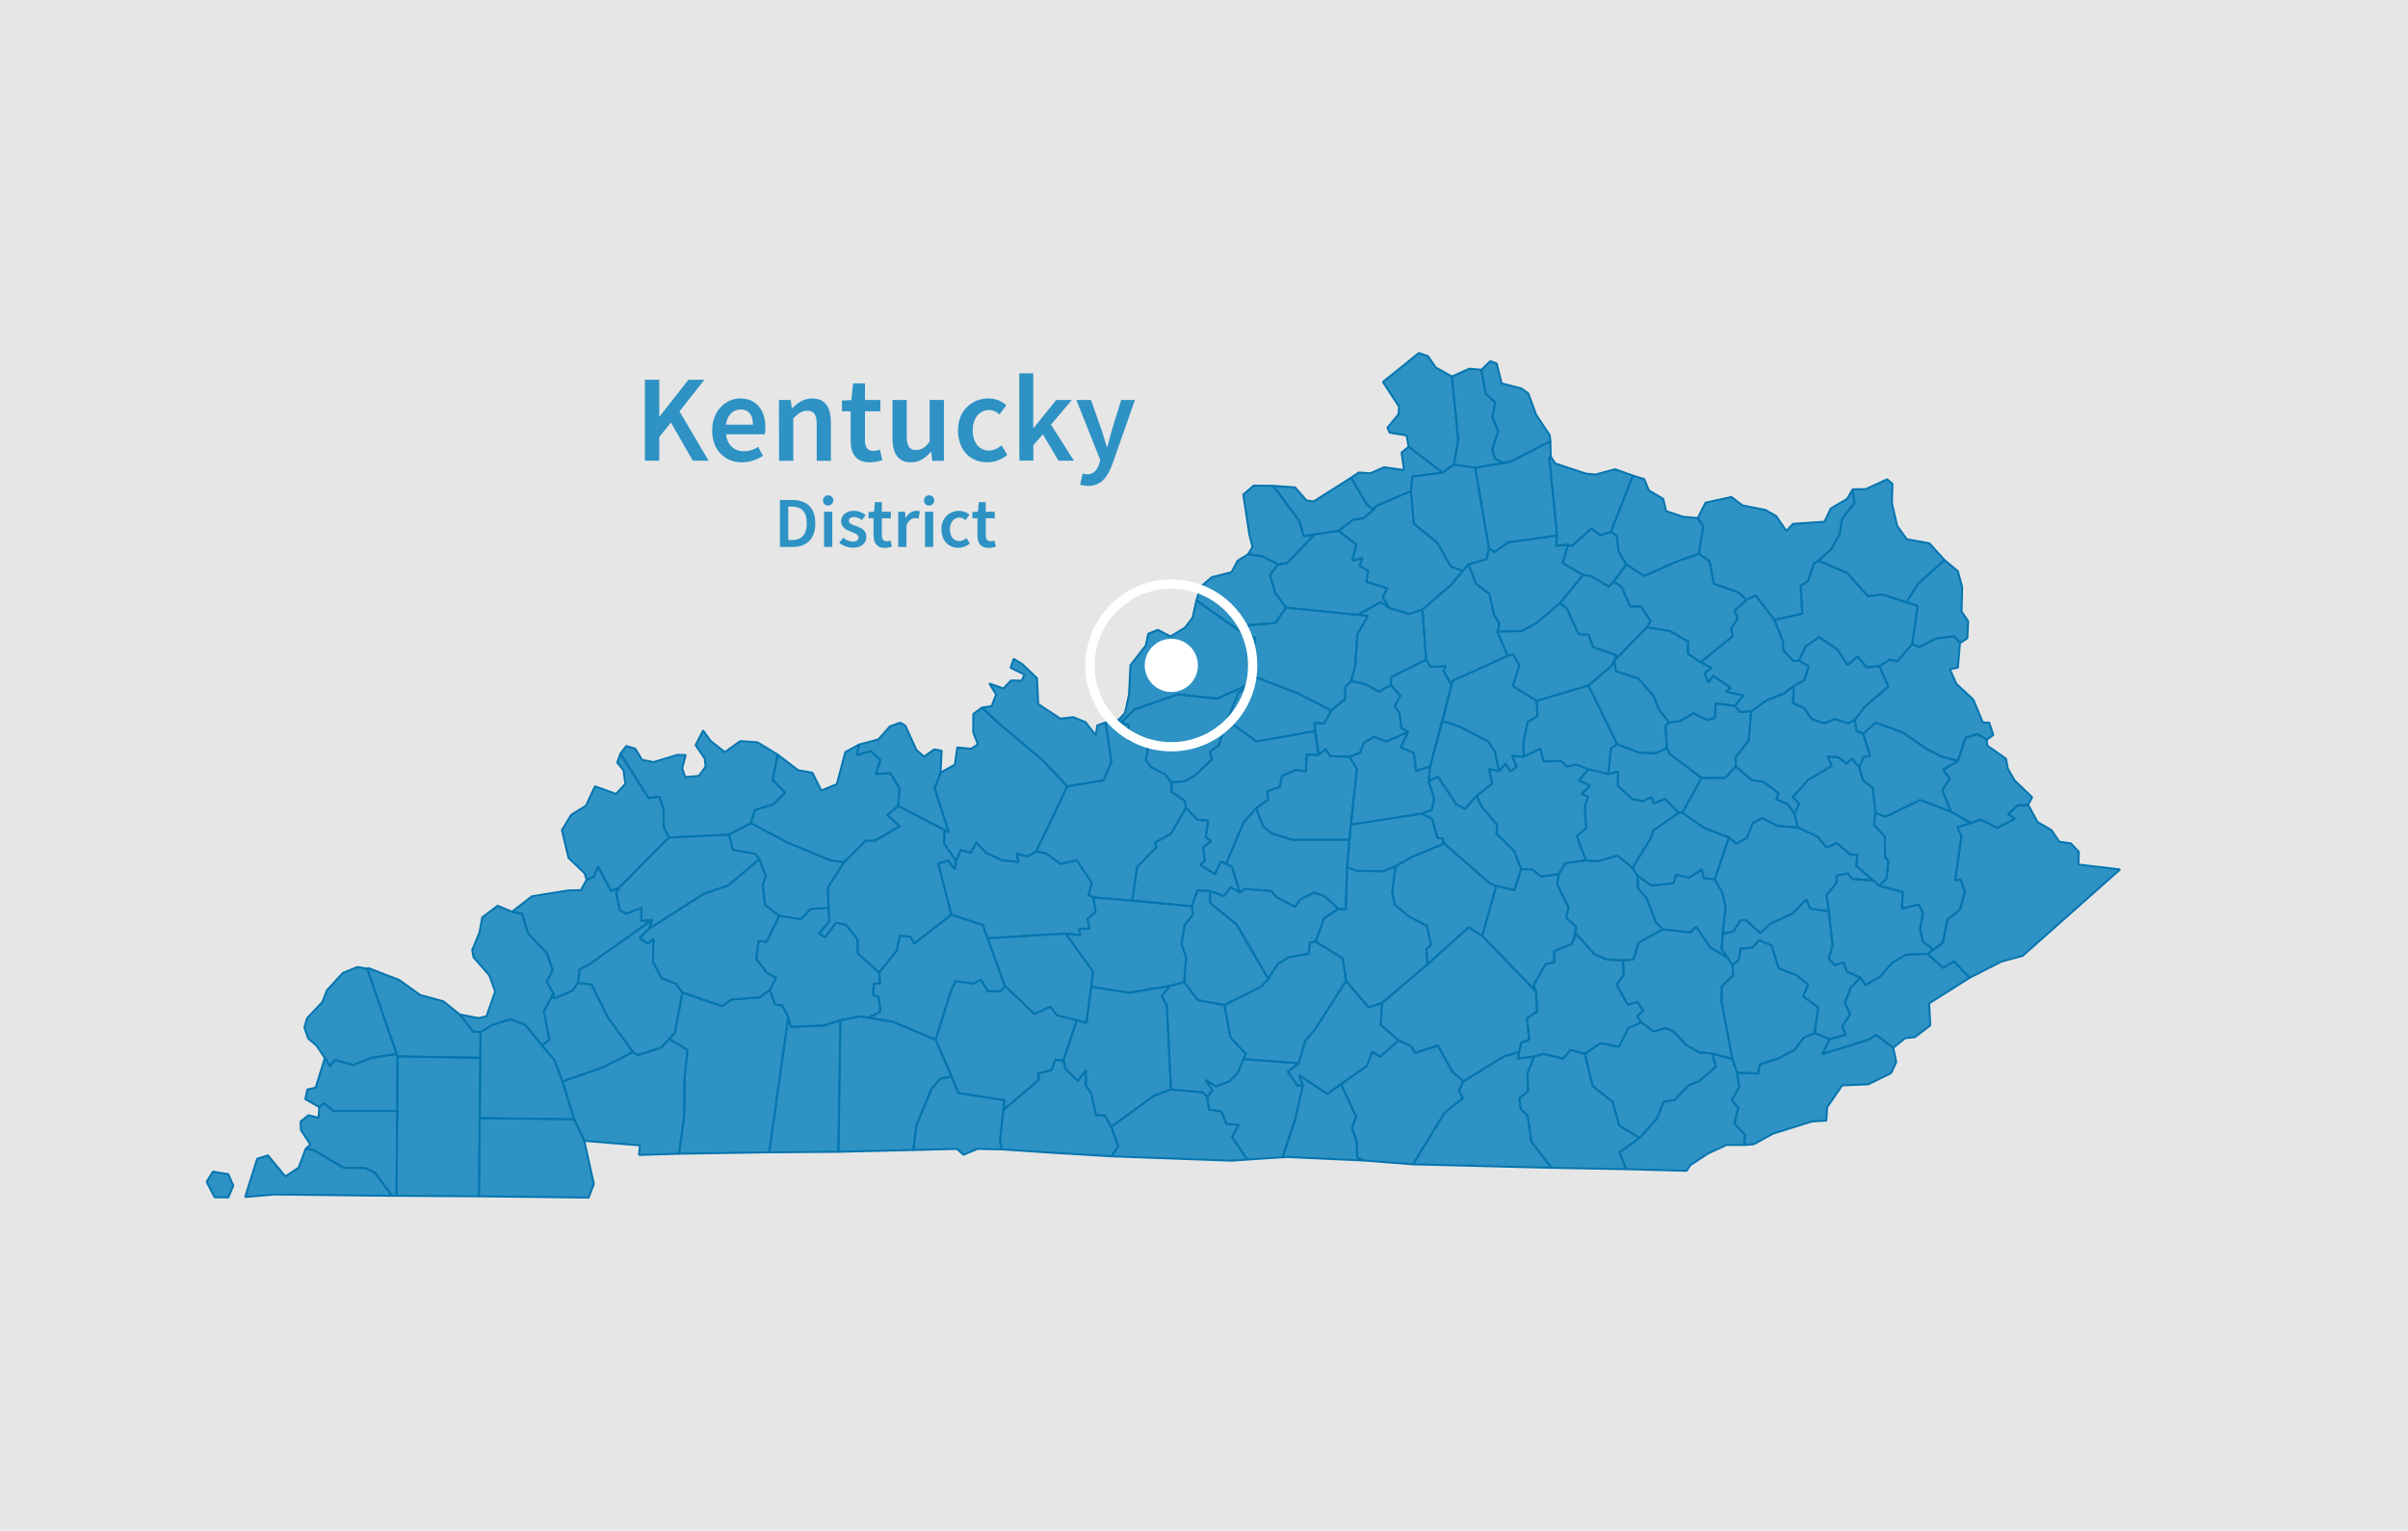 <svg xmlns="http://www.w3.org/2000/svg" xmlns:xlink="http://www.w3.org/1999/xlink" viewBox="0 0 781.32 496.46"><defs><style>.cls-1,.cls-10,.cls-2,.cls-3,.cls-8{fill:none;}.cls-2{fill-rule:evenodd;}.cls-3{clip-rule:evenodd;}.cls-4{fill:#e6e6e6;}.cls-5{clip-path:url(#clip-path-2);}.cls-6{clip-path:url(#clip-path-3);}.cls-7,.cls-9{fill:#007dbc;}.cls-7{opacity:0.8;}.cls-8{stroke:#0675af;stroke-linejoin:bevel;stroke-width:0.64px;}.cls-9{opacity:0.8;}.cls-10,.cls-11{stroke:#fff;stroke-miterlimit:10;}.cls-10{stroke-width:3px;}.cls-11{fill:#fff;}</style><clipPath id="clip-path"><path class="cls-3" d="M36,513.54"/></clipPath><clipPath id="clip-path-2"><rect class="cls-1" x="-7.62" y="-54.2" width="792" height="612"/></clipPath><clipPath id="clip-path-3"><polyline class="cls-3" points="36 -10.57 718.94 -10.57 718.94 513.54 36 513.54"/></clipPath></defs><g id="Layer_1" data-name="Layer 1"><rect class="cls-4" x="-16.21" y="-6.23" width="813.74" height="570"/></g><g id="Layer_2" data-name="Layer 2"><g class="cls-5"><g class="cls-6"><polygon class="cls-7" points="456.91 237.43 454.5 242.36 458.74 244.23 459.47 250.08 464.02 248.62 470.96 222.19 468.35 217.55 469.13 216.07 464.17 216.3 462.74 214.01 451.36 219.62 451.27 222.2 454.38 225.67 452.5 229.11 454.06 231.07 454.71 236.19 456.91 237.43"/><polygon class="cls-8" points="456.91 237.43 454.5 242.36 458.74 244.23 459.47 250.08 464.02 248.62 470.96 222.19 468.35 217.54 469.13 216.07 464.17 216.3 462.74 214.01 451.36 219.62 451.27 222.2 454.38 225.67 452.5 229.11 454.06 231.06 454.71 236.19 456.91 237.43"/><polygon class="cls-7" points="561 271.66 563.28 273.65 566.86 271.77 568.72 267.03 571.75 265.33 576.67 267.92 583.35 268.44 582.25 264 580.13 260.91 576.37 259.3 577.12 257.28 572.08 253.56 568.28 253 563.22 248.58 559.82 252.32 552.11 252.35 545.83 263.61 553.29 268.73 561 271.66"/><polygon class="cls-8" points="561 271.66 563.28 273.65 566.86 271.77 568.72 267.03 571.75 265.32 576.67 267.91 583.35 268.44 582.25 264 580.13 260.9 576.37 259.3 577.12 257.28 572.08 253.56 568.28 253 563.22 248.58 559.82 252.32 552.11 252.35 545.83 263.61 553.29 268.73 561 271.66"/><polygon class="cls-7" points="497.76 342.7 495.63 348.25 495.81 353.9 492.96 356.31 493.45 359.75 495.64 361.86 496.92 370.37 503.43 378.81 527.65 379.26 525.48 373.75 531.98 369.12 525.38 365.06 523.27 357.44 516.76 352.23 514.26 341.81 509.63 340.59 507.13 343.4 500.88 341.86 497.76 342.7"/><polygon class="cls-8" points="497.76 342.7 495.63 348.25 495.81 353.9 492.96 356.31 493.45 359.75 495.64 361.85 496.92 370.37 503.43 378.81 527.65 379.25 525.48 373.75 531.98 369.12 525.38 365.06 523.27 357.44 516.76 352.23 514.26 341.81 509.63 340.58 507.13 343.39 500.88 341.86 497.76 342.7"/><polygon class="cls-7" points="211.58 298.37 210.6 301.27 228.54 289.83 236.18 287.3 246.39 278.69 244.93 276.89 237.76 275.67 236.56 270.72 217.04 271.68 200.84 287.98 199.93 289.6 201.12 295.32 203.24 296.39 208.13 294.47 208.08 298.77 211.58 298.37"/><polygon class="cls-8" points="211.58 298.37 210.6 301.27 228.54 289.83 236.18 287.3 246.39 278.69 244.93 276.89 237.76 275.67 236.56 270.72 217.04 271.68 200.84 287.98 199.93 289.6 201.12 295.32 203.24 296.39 208.13 294.46 208.08 298.77 211.58 298.37"/><polygon class="cls-7" points="435.09 351.65 439.99 362.11 438.68 365.99 440.21 370.19 440.37 375.45 442.4 376.43 458.46 377.67 468.75 360.88 474.69 356.18 473.38 353.85 474.78 350.79 471.2 347.53 466.52 339.17 459.1 341.54 457.98 339.41 453.78 337.47 447.85 342.78 445.23 341.18 443.48 345.79 435.09 351.65"/><polygon class="cls-8" points="435.09 351.65 439.99 362.11 438.68 365.99 440.21 370.19 440.37 375.45 442.4 376.43 458.46 377.67 468.75 360.88 474.69 356.18 473.38 353.85 474.78 350.79 471.2 347.53 466.52 339.16 459.1 341.54 457.98 339.41 453.78 337.47 447.85 342.78 445.23 341.18 443.48 345.79 435.09 351.65"/><polygon class="cls-7" points="407.56 262.15 409.81 267.98 412.52 270.3 419.3 272.42 437.86 272.4 440.28 249.34 437.85 245.5 431.6 245.3 430.15 242.92 427.85 244.88 424 244.79 423.69 250.16 420.44 249.77 415.93 251.67 415.33 255.14 411.23 256.74 411.46 259.37 407.56 262.15"/><polygon class="cls-8" points="407.56 262.14 409.81 267.98 412.52 270.3 419.3 272.42 437.86 272.4 440.28 249.34 437.85 245.5 431.6 245.3 430.15 242.92 427.85 244.88 424 244.79 423.69 250.16 420.44 249.77 415.93 251.67 415.33 255.14 411.23 256.74 411.46 259.37 407.56 262.14"/><polygon class="cls-7" points="303.59 337.24 311.04 354.56 325.95 356.9 325.53 360.06 337.17 350.19 336.77 348.23 341.25 347.06 342.39 343.8 345.05 343.96 349.4 330.96 342.97 329.37 340.83 326.54 335.67 328.92 326.07 319.82 324.73 321.56 320.52 321.51 318.31 317.79 315.73 319.03 310.02 318.26 308.59 321.23 303.59 337.24"/><polygon class="cls-8" points="303.59 337.24 311.04 354.55 325.95 356.9 325.53 360.06 337.17 350.19 336.77 348.23 341.25 347.06 342.39 343.79 345.05 343.96 349.4 330.96 342.97 329.36 340.83 326.54 335.67 328.91 326.07 319.82 324.73 321.56 320.52 321.51 318.3 317.79 315.73 319.03 310.02 318.26 308.59 321.22 303.59 337.24"/><polygon class="cls-7" points="184.46 278.27 189.72 283.31 190.34 285.38 192.65 284.47 194.05 281.07 198.26 288.99 200.84 287.98 217.04 271.68 215.38 268.29 215.31 262.5 213.92 258.43 210.44 258.87 201.3 244.46 200.27 247.35 202.3 249.85 202.92 254.24 199.88 257.53 193.06 255.06 190.14 261.32 185.35 264.3 182.33 269.25 184.46 278.27"/><polygon class="cls-8" points="184.46 278.27 189.72 283.31 190.34 285.38 192.65 284.47 194.05 281.07 198.26 288.99 200.84 287.98 217.04 271.68 215.38 268.29 215.31 262.5 213.92 258.43 210.44 258.87 201.3 244.46 200.27 247.34 202.3 249.85 202.92 254.24 199.88 257.53 193.06 255.06 190.14 261.32 185.35 264.3 182.33 269.25 184.46 278.27"/><polygon class="cls-7" points="404.96 179.79 409.31 180.35 414.69 183.06 417.56 182.71 426.58 173.35 423.05 173.91 421.6 169.03 413.13 157.59 406.77 157.52 403.41 160.42 405.36 173.28 406.37 177.44 404.96 179.79"/><polygon class="cls-8" points="404.96 179.79 409.31 180.35 414.69 183.06 417.56 182.7 426.58 173.35 423.05 173.91 421.6 169.02 413.13 157.59 406.77 157.52 403.41 160.41 405.36 173.28 406.37 177.43 404.96 179.79"/><polygon class="cls-7" points="182.5 350.79 186.31 363.05 189.59 370.06 207.63 371.52 207.34 374.63 220.33 374.23 222 362.08 222.13 349.61 223.08 340.6 217.11 337.01 214.55 339.8 206.94 342.26 205.4 341.25 195.36 346.34 182.5 350.79"/><polygon class="cls-8" points="182.5 350.79 186.31 363.05 189.59 370.06 207.63 371.52 207.34 374.63 220.33 374.23 222 362.08 222.13 349.61 223.08 340.6 217.11 337.01 214.55 339.8 206.94 342.26 205.4 341.25 195.36 346.34 182.5 350.79"/><polygon class="cls-7" points="249.58 373.78 272.04 373.61 272.67 330.98 267.39 332.64 256.59 333.08 255.76 329.91 249.58 373.78"/><polygon class="cls-8" points="249.58 373.78 272.04 373.61 272.67 330.98 267.39 332.64 256.59 333.08 255.76 329.91 249.58 373.78"/><polygon class="cls-7" points="411.52 317.51 414.63 312.61 418.17 310.5 424.63 309.33 424.97 305.74 426.85 305.4 429.62 297.83 434.3 294.8 429.81 290.73 426.32 289.51 421.87 291.76 420.19 294.14 414.18 291.03 412.52 289.04 404.06 288.34 402.27 289.47 399.24 287.8 397.17 290.63 392.67 289.02 392.55 292.83 401.28 299.93 411.52 317.51"/><polygon class="cls-8" points="411.52 317.51 414.63 312.61 418.17 310.5 424.63 309.33 424.97 305.74 426.85 305.4 429.62 297.83 434.3 294.8 429.81 290.73 426.32 289.51 421.87 291.76 420.19 294.14 414.18 291.03 412.52 289.04 404.06 288.34 402.27 289.47 399.24 287.8 397.17 290.63 392.67 289.01 392.55 292.83 401.28 299.93 411.52 317.51"/><polygon class="cls-7" points="400.19 235.06 407.69 240.5 426.63 237.17 426.5 234.52 429.62 234.72 431.96 230.44 421.33 225 405.7 218.98 405.3 222.02 401.75 224.83 398.53 232.91 400.19 235.06"/><polygon class="cls-8" points="400.19 235.06 407.69 240.5 426.63 237.17 426.5 234.52 429.62 234.71 431.96 230.44 421.33 225 405.7 218.98 405.3 222.02 401.75 224.83 398.53 232.91 400.19 235.06"/><polygon class="cls-7" points="296.34 373.03 310.46 372.67 312.63 374.58 317.22 372.65 325.07 372.83 324.46 370.02 325.95 356.9 311.04 354.56 308.73 349.19 305.1 349.87 302.27 353.14 297.32 365.07 296.34 373.03"/><polygon class="cls-8" points="296.34 373.03 310.46 372.67 312.63 374.57 317.22 372.65 325.07 372.83 324.46 370.01 325.95 356.9 311.04 354.55 308.73 349.19 305.1 349.87 302.27 353.14 297.32 365.06 296.34 373.03"/><polygon class="cls-7" points="402.19 204.65 407.25 206.91 405.7 218.98 421.33 225 431.96 230.44 436.43 226.77 436.54 222.81 438.38 220.9 439.72 216.04 440.42 205.74 443.85 199.78 417.22 197.09 413.82 202.08 405.41 202.75 402.19 204.65"/><polygon class="cls-8" points="402.19 204.65 407.25 206.91 405.7 218.98 421.33 225 431.96 230.44 436.43 226.77 436.54 222.81 438.38 220.9 439.72 216.04 440.42 205.74 443.85 199.78 417.22 197.09 413.82 202.08 405.41 202.75 402.19 204.65"/><polygon class="cls-7" points="461.53 197.69 462.74 214.01 464.17 216.3 469.13 216.07 468.35 217.55 470.96 222.19 471.31 220.85 489.18 212.72 485.84 204.89 486.54 202.41 484.74 199.33 483.26 192.69 478.86 189.25 476.48 183.02 471.1 189.46 461.53 197.69"/><polygon class="cls-8" points="461.53 197.69 462.74 214.01 464.17 216.3 469.13 216.07 468.35 217.54 470.96 222.19 471.31 220.85 489.18 212.72 485.84 204.88 486.54 202.41 484.74 199.33 483.26 192.69 478.86 189.25 476.48 183.02 471.1 189.46 461.53 197.69"/><polygon class="cls-7" points="421.38 344.88 417.86 347.65 421.05 352.21 422.73 352.06 421.5 348.68 430.64 354.85 443.48 345.79 445.23 341.18 447.85 342.78 453.78 337.47 448.02 332.38 448.41 325.34 444.05 326.75 436.75 318.16 426.76 333.81 423.51 337.57 421.38 344.88"/><polygon class="cls-8" points="421.38 344.88 417.86 347.65 421.05 352.21 422.73 352.07 421.5 348.68 430.64 354.85 443.48 345.79 445.23 341.18 447.85 342.78 453.78 337.47 448.02 332.38 448.41 325.34 444.05 326.74 436.75 318.16 426.76 333.81 423.51 337.57 421.38 344.88"/><polygon class="cls-7" points="551.77 214.82 555.42 216.66 553.08 218.31 554.28 221.45 555.84 219.22 561.58 223.06 560.02 224.42 565.65 225.55 562.89 228.97 564.54 230.96 568.22 230.75 573.37 227.07 578.85 224.96 582.05 222.49 585.45 220.59 586.9 216.08 583.71 214.32 581.88 214.4 578.59 210.88 578.51 208.11 575.78 201.1 569.61 193.11 566.67 194.62 562.83 198.03 563.79 200.58 561.68 203.89 562.25 206.34 551.77 214.82"/><polygon class="cls-8" points="551.77 214.82 555.42 216.66 553.08 218.31 554.28 221.45 555.84 219.22 561.58 223.06 560.02 224.42 565.65 225.55 562.89 228.97 564.54 230.96 568.22 230.74 573.37 227.07 578.85 224.96 582.05 222.49 585.45 220.59 586.9 216.08 583.71 214.31 581.88 214.4 578.59 210.87 578.51 208.11 575.78 201.1 569.61 193.11 566.67 194.62 562.84 198.03 563.79 200.58 561.68 203.89 562.25 206.34 551.77 214.82"/><polygon class="cls-7" points="480.91 303.55 498.4 321.65 497.57 319.71 501.52 312.65 504.21 312.26 504.36 308.51 509.88 306.22 510.73 304.43 511.44 300.61 508.17 297.73 508.98 294.43 505.31 286.93 505.71 283.57 500.05 284.32 497.18 282.05 493.59 281.9 491.37 288.72 485.51 287.39 480.91 303.55"/><polygon class="cls-8" points="480.91 303.55 498.4 321.65 497.57 319.71 501.52 312.65 504.21 312.26 504.36 308.51 509.88 306.22 510.73 304.43 511.44 300.61 508.17 297.73 508.98 294.43 505.31 286.93 505.71 283.57 500.05 284.32 497.18 282.05 493.59 281.9 491.37 288.72 485.51 287.39 480.91 303.55"/><polygon class="cls-7" points="508.78 176.67 507.04 182.62 513.62 186.51 515.91 186.73 522.01 190.26 523.61 188.63 527.68 183.09 525.17 178.85 524.56 173.66 522.67 172.51 519.25 173.63 516.35 171.42 510.02 177.09 508.78 176.67"/><polygon class="cls-8" points="508.78 176.67 507.04 182.62 513.62 186.51 515.91 186.73 522.01 190.25 523.61 188.63 527.68 183.09 525.17 178.85 524.56 173.66 522.67 172.51 519.25 173.63 516.35 171.42 510.03 177.09 508.78 176.67"/><polygon class="cls-7" points="448.41 325.34 448.02 332.38 453.78 337.47 457.98 339.41 459.1 341.54 466.52 339.17 471.2 347.53 474.78 350.79 487.95 342.66 492.92 341.26 493.54 338.25 496.17 337.2 495.48 330.28 498.7 328.13 498.4 321.65 480.91 303.55 476.55 300.75 463.13 312.82 448.41 325.34"/><polygon class="cls-8" points="448.41 325.34 448.02 332.38 453.78 337.47 457.98 339.41 459.1 341.54 466.52 339.16 471.2 347.53 474.78 350.79 487.95 342.66 492.92 341.26 493.54 338.25 496.17 337.2 495.48 330.28 498.7 328.13 498.4 321.65 480.91 303.55 476.55 300.75 463.13 312.82 448.41 325.34"/><polygon class="cls-7" points="521.83 251.08 524.99 250.26 524.96 254.95 529.66 259.19 532.97 259.93 535.85 258.57 536.59 260.61 540.24 259.16 544.68 263.62 545.83 263.61 552.11 252.35 541.9 244.67 540.86 242.73 537.05 244.35 531.9 244.11 524.72 241.41 522.67 242.75 521.83 251.08"/><polygon class="cls-8" points="521.83 251.08 524.99 250.26 524.96 254.94 529.66 259.19 532.97 259.92 535.85 258.57 536.59 260.61 540.24 259.16 544.68 263.62 545.83 263.61 552.11 252.35 541.9 244.67 540.86 242.73 537.05 244.34 531.9 244.11 524.72 241.41 522.67 242.75 521.83 251.08"/><polygon class="cls-7" points="625.48 309.4 630.46 313.95 633.94 311.84 639.14 317.14 649.4 311.91 656.29 310.05 687.9 282.03 674.38 280.42 674.53 276.29 671.9 273.54 668.18 273.03 665.64 269.25 661.11 266.64 658.09 261.05 654.69 261.21 651.57 264.09 653.76 265.55 648.1 268.56 642.81 265.9 635.11 268.39 636.45 271.25 634.38 285.52 636.1 285.31 637.58 289.3 635.93 295.15 631.86 298.29 630.41 305.8 625.48 309.4"/><polygon class="cls-8" points="625.48 309.4 630.46 313.94 633.94 311.84 639.14 317.13 649.4 311.9 656.28 310.05 687.9 282.02 674.38 280.42 674.53 276.29 671.9 273.54 668.18 273.03 665.64 269.25 661.11 266.64 658.09 261.05 654.69 261.2 651.57 264.09 653.76 265.55 648.1 268.55 642.81 265.9 635.11 268.39 636.45 271.25 634.38 285.52 636.1 285.31 637.58 289.3 635.93 295.14 631.86 298.29 630.41 305.8 625.48 309.4"/><polygon class="cls-7" points="558.91 302.92 558.6 307.84 562.15 313.03 564.17 311.42 564.73 307.68 568.38 307.48 570.84 304.98 574.81 306.69 577.14 314.11 582.86 316.31 586.66 319.34 585.07 323.19 589.97 326.74 588.79 335.09 593.68 337.1 598.89 335.64 597.77 332.9 600.32 329.02 598.63 325.3 600.52 320.28 603.65 317.15 599.24 315.15 598.23 312.17 595.33 313.11 593.37 310.97 594.63 306.59 593.45 295.66 587.34 294.7 586.08 291.76 581.62 296.33 574.39 299.66 571.09 302.69 566.56 298.44 564.73 298.5 562.47 302.16 558.91 302.92"/><polygon class="cls-8" points="558.91 302.92 558.6 307.84 562.15 313.03 564.17 311.42 564.73 307.68 568.38 307.48 570.84 304.98 574.81 306.69 577.14 314.11 582.86 316.31 586.66 319.34 585.07 323.19 589.97 326.74 588.79 335.08 593.68 337.1 598.89 335.64 597.77 332.9 600.32 329.02 598.63 325.3 600.52 320.28 603.65 317.15 599.24 315.15 598.23 312.17 595.33 313.1 593.37 310.97 594.63 306.59 593.45 295.66 587.34 294.7 586.08 291.76 581.62 296.33 574.39 299.66 571.09 302.69 566.56 298.44 564.73 298.5 562.47 302.16 558.91 302.92"/><polygon class="cls-7" points="478.68 151.74 483.09 177.82 484.97 179.07 489.28 175.94 505.22 173.7 502.71 148.58 503.17 148.05 503.05 143.09 490.35 149.64 478.68 151.74"/><polygon class="cls-8" points="478.68 151.74 483.09 177.82 484.97 179.07 489.28 175.94 505.22 173.69 502.71 148.58 503.17 148.05 503.05 143.09 490.35 149.64 478.68 151.74"/><polygon class="cls-7" points="531.36 284.13 531.49 288.25 534.24 291.27 537.34 299.29 539.54 301.48 548.54 302.43 550.37 300.58 554.86 307.28 560.58 310.72 558.6 307.84 559.89 294.17 558.78 289.42 556.35 285.27 552.81 284.79 552.17 282.07 548.1 284.68 543.88 283.75 542.98 286.5 535.84 287.25 531.36 284.13"/><polygon class="cls-8" points="531.36 284.13 531.49 288.25 534.24 291.27 537.34 299.29 539.54 301.47 548.54 302.43 550.37 300.58 554.86 307.28 560.58 310.71 558.6 307.84 559.89 294.17 558.78 289.42 556.35 285.27 552.81 284.79 552.17 282.07 548.1 284.68 543.88 283.75 542.98 286.5 535.84 287.24 531.36 284.13"/><polygon class="cls-7" points="450.88 197.25 457.22 199.12 461.53 197.69 471.1 189.46 474.58 185.13 470.76 183.77 466.36 176.06 458.75 169.89 457.82 159.28 446.4 164.19 445.69 165.35 442.3 168.13 439 168.61 434.29 172.17 440.1 176.66 438.73 181.9 442.11 181.04 441.15 183.58 443.95 185.18 443.33 188.74 450.14 190.8 448.64 193.81 450.88 197.25"/><polygon class="cls-8" points="450.88 197.25 457.22 199.12 461.53 197.69 471.1 189.46 474.58 185.13 470.76 183.77 466.36 176.06 458.75 169.89 457.82 159.27 446.4 164.19 445.69 165.35 442.3 168.13 439 168.6 434.29 172.17 440.1 176.66 438.73 181.9 442.11 181.04 441.15 183.58 443.95 185.18 443.32 188.74 450.14 190.8 448.64 193.81 450.88 197.25"/><polygon class="cls-7" points="402.19 204.65 405.41 202.75 413.82 202.08 417.22 197.09 413.78 192.31 412.07 186.49 414.69 183.06 409.31 180.35 404.96 179.79 401.59 181.86 399.59 185.6 393.22 187.21 389.63 190.27 388.2 194.75 402.19 204.65"/><polygon class="cls-8" points="402.19 204.65 405.41 202.75 413.82 202.08 417.22 197.09 413.78 192.31 412.07 186.49 414.69 183.06 409.31 180.35 404.96 179.79 401.59 181.86 399.59 185.6 393.22 187.21 389.63 190.26 388.2 194.75 402.19 204.65"/><polygon class="cls-7" points="285.22 315.48 290.96 308.39 291.99 303.58 295.36 303.8 296.65 306.06 308.69 296.69 304.43 280.05 307.66 279.18 309.82 282.02 310.26 279.29 306.33 273.65 306.51 269.25 291.42 261.4 287.89 264.39 291.93 268 283.9 272.71 280.85 272.7 273.89 279.66 268.57 287.88 269.12 298.81 265.78 302.75 267.77 303.99 271.27 299.28 274.51 300.01 278.19 304.61 278.32 309.24 285.22 315.48"/><polygon class="cls-8" points="285.23 315.47 290.96 308.39 291.99 303.58 295.36 303.8 296.65 306.06 308.69 296.69 304.43 280.05 307.66 279.18 309.82 282.01 310.26 279.29 306.33 273.65 306.51 269.25 291.42 261.4 287.89 264.39 291.93 268 283.9 272.71 280.85 272.7 273.89 279.66 268.57 287.88 269.12 298.8 265.78 302.75 267.77 303.99 271.27 299.28 274.51 300.01 278.19 304.61 278.32 309.24 285.23 315.47"/><polygon class="cls-7" points="523.77 214.33 534.4 203.46 535.53 201.43 532.47 196.75 528.95 196.69 526.12 190.32 523.61 188.63 522.01 190.26 515.91 186.73 513.62 186.51 506.13 195.66 508.42 197.42 512.18 205.7 515.5 205.93 516.87 209.88 524.49 212.54 523.77 214.33"/><polygon class="cls-8" points="523.77 214.32 534.4 203.46 535.53 201.43 532.47 196.75 528.95 196.69 526.12 190.32 523.61 188.63 522.01 190.25 515.91 186.73 513.62 186.51 506.13 195.66 508.42 197.42 512.18 205.7 515.5 205.93 516.87 209.88 524.49 212.54 523.77 214.32"/><polygon class="cls-7" points="380.08 253.76 380.19 256.92 384.45 259.77 384.77 261.98 388.54 265.92 392.02 266.15 391.2 271.53 392.96 272.87 390.34 274.82 390.93 279.12 389.45 280.57 394.22 283.56 396.13 279.46 397.76 280.34 403.53 266.76 407.56 262.15 411.46 259.37 411.23 256.74 415.33 255.14 415.93 251.67 420.44 249.77 423.69 250.16 424 244.79 427.85 244.88 426.63 237.17 407.69 240.5 400.19 235.06 396.71 237.88 395.49 241.72 392.49 243.82 393.27 246.19 387.96 251.35 384.52 253.39 380.08 253.76"/><polygon class="cls-8" points="380.08 253.76 380.19 256.92 384.45 259.77 384.77 261.98 388.54 265.92 392.02 266.15 391.2 271.52 392.96 272.86 390.34 274.82 390.93 279.12 389.45 280.57 394.22 283.56 396.13 279.46 397.76 280.34 403.53 266.76 407.56 262.14 411.46 259.37 411.23 256.74 415.33 255.14 415.93 251.67 420.44 249.77 423.69 250.16 424 244.79 427.85 244.88 426.63 237.17 407.69 240.5 400.19 235.06 396.71 237.88 395.49 241.72 392.49 243.82 393.27 246.19 387.96 251.35 384.52 253.38 380.08 253.76"/><polygon class="cls-7" points="249.76 321.14 251.45 325.82 253.77 326.14 255.76 329.91 256.59 333.08 267.39 332.64 272.67 330.98 278.94 329.67 281.81 330.14 285.67 328.1 285.08 323.42 283.24 322.6 283.55 319.15 285.61 318.93 285.22 315.48 278.32 309.24 278.19 304.61 274.51 300.01 271.27 299.28 267.77 303.99 265.78 302.75 269.12 298.81 268.86 294.55 263.06 294.82 259.81 298.15 252.85 297.06 248.73 305.5 246.11 305.23 245.41 311.07 248.8 315.53 251.82 317.22 249.76 321.14"/><polygon class="cls-8" points="249.76 321.14 251.45 325.82 253.77 326.14 255.76 329.91 256.59 333.08 267.39 332.64 272.67 330.98 278.94 329.67 281.81 330.14 285.67 328.1 285.08 323.42 283.24 322.6 283.55 319.15 285.61 318.93 285.23 315.47 278.32 309.24 278.19 304.61 274.51 300.01 271.27 299.28 267.77 303.99 265.78 302.75 269.12 298.8 268.86 294.55 263.06 294.82 259.81 298.15 252.85 297.06 248.73 305.5 246.11 305.22 245.41 311.07 248.8 315.52 251.82 317.22 249.76 321.14"/><polygon class="cls-7" points="563.22 248.58 568.28 253 572.08 253.56 577.12 257.28 576.37 259.3 580.13 260.91 582.25 264 583.78 260.74 581.72 258.56 586.69 252.99 594.4 248.35 592.92 245.39 596.42 245.65 599.18 247.74 600.83 246.04 603.26 248.85 604.64 245.56 606.83 245.18 604.56 238.01 602.33 237.03 601.84 233.54 599.7 234.63 595.34 233.28 591.84 234.64 587.76 233.17 585.46 229.73 581.78 228.15 582.05 222.49 578.85 224.96 573.37 227.07 568.22 230.75 567.37 240.25 563.14 245.6 563.22 248.58"/><polygon class="cls-8" points="563.22 248.58 568.28 253 572.08 253.56 577.12 257.28 576.37 259.3 580.13 260.9 582.25 264 583.78 260.74 581.72 258.56 586.69 252.99 594.4 248.35 592.92 245.39 596.42 245.65 599.18 247.74 600.83 246.04 603.26 248.84 604.64 245.56 606.83 245.18 604.56 238.01 602.33 237.02 601.84 233.54 599.7 234.63 595.34 233.27 591.84 234.64 587.76 233.17 585.46 229.73 581.78 228.15 582.05 222.49 578.85 224.96 573.37 227.07 568.22 230.74 567.37 240.25 563.14 245.6 563.22 248.58"/><polygon class="cls-7" points="515.39 222.36 524.72 241.41 531.9 244.11 537.05 244.35 540.86 242.73 540.43 235.28 541.62 234.4 538.19 229.98 536.61 225.85 531.66 220.11 524.32 217.71 523.77 214.33 522.8 216.11 515.39 222.36"/><polygon class="cls-8" points="515.39 222.36 524.72 241.41 531.9 244.11 537.05 244.34 540.86 242.73 540.43 235.28 541.62 234.4 538.19 229.98 536.61 225.85 531.66 220.11 524.32 217.71 523.77 214.32 522.8 216.11 515.39 222.36"/><polygon class="cls-7" points="360.56 365.51 362.83 371.8 360.7 375.09 399.5 376.49 404.67 376.13 399.76 368.77 401.92 364.83 397.95 364.57 396.31 360.46 392.27 359.95 391.65 355.79 390.27 354.3 379.97 353.41 374.43 355.43 360.56 365.51"/><polygon class="cls-8" points="360.56 365.51 362.83 371.8 360.7 375.08 399.5 376.49 404.67 376.13 399.76 368.77 401.92 364.83 397.95 364.57 396.31 360.46 392.27 359.95 391.65 355.79 390.27 354.3 379.97 353.41 374.43 355.43 360.56 365.51"/><polygon class="cls-7" points="379.57 319.81 376.9 323.04 378.57 326.08 379.97 353.41 390.27 354.3 391.65 355.79 393.41 353.73 391.2 350.3 394.55 352.44 398.91 350.74 401.62 348.03 404.26 341.92 399.21 336.45 397.3 326.01 388.65 324.41 384.25 318.57 379.57 319.81"/><polygon class="cls-8" points="379.57 319.81 376.9 323.04 378.57 326.08 379.97 353.41 390.27 354.3 391.65 355.79 393.41 353.73 391.2 350.3 394.55 352.44 398.91 350.74 401.62 348.03 404.26 341.91 399.21 336.44 397.3 326.01 388.65 324.41 384.25 318.57 379.57 319.81"/><polygon class="cls-7" points="437.85 245.5 440.28 249.34 438.28 267.49 461.14 263.95 464.66 262.68 465.34 258.85 463.5 253.39 464.02 248.62 459.47 250.08 458.74 244.23 454.5 242.36 456.91 237.43 449.82 240.49 445.78 239.03 442.52 240.95 441.33 244.09 437.85 245.5"/><polygon class="cls-8" points="437.85 245.5 440.28 249.34 438.28 267.49 461.14 263.95 464.66 262.68 465.34 258.85 463.5 253.38 464.02 248.62 459.47 250.08 458.74 244.23 454.5 242.36 456.91 237.43 449.82 240.48 445.78 239.02 442.53 240.95 441.33 244.09 437.85 245.5"/><polygon class="cls-7" points="552.11 252.35 559.82 252.32 563.22 248.58 563.14 245.6 567.37 240.25 568.22 230.75 564.54 230.96 562.89 228.97 556.69 228.17 556.42 232.9 553.83 233.54 549.53 231.35 545.26 233.82 541.62 234.4 540.43 235.28 540.86 242.73 541.9 244.67 552.11 252.35"/><polygon class="cls-8" points="552.11 252.35 559.82 252.32 563.22 248.58 563.14 245.6 567.37 240.25 568.22 230.74 564.54 230.96 562.89 228.97 556.69 228.17 556.42 232.9 553.83 233.54 549.53 231.35 545.26 233.82 541.62 234.4 540.43 235.28 540.86 242.73 541.9 244.67 552.11 252.35"/><polygon class="cls-7" points="346.29 255.09 358.07 253.09 360.62 247.11 358.77 234.31 356.01 235.31 355.55 238.5 352.24 234.27 348.25 232.62 344.05 233.11 336.87 228.36 336.47 219.98 331.73 215.44 328.93 213.71 327.89 216.6 332.39 218.8 331.51 220.79 328.02 220.73 325.59 223.31 321.02 221.71 323.23 225.28 321.74 229.04 318.58 229.53 323.69 234.31 338.25 246.54 346.29 255.09"/><polygon class="cls-8" points="346.29 255.09 358.07 253.09 360.62 247.11 358.77 234.31 356.01 235.31 355.55 238.49 352.24 234.27 348.25 232.62 344.05 233.11 336.87 228.36 336.47 219.97 331.73 215.44 328.93 213.71 327.89 216.6 332.39 218.8 331.51 220.78 328.02 220.73 325.59 223.31 321.02 221.71 323.23 225.28 321.74 229.04 318.58 229.53 323.69 234.31 338.25 246.54 346.29 255.09"/><polygon class="cls-7" points="246.39 278.69 248.5 284.3 247.49 287.14 248.24 293.51 252.85 297.06 259.81 298.15 263.06 294.82 268.86 294.55 268.57 287.88 273.89 279.66 269.32 279.03 255.6 273.34 243.65 267 236.56 270.72 237.76 275.67 244.93 276.89 246.39 278.69"/><polygon class="cls-8" points="246.39 278.69 248.5 284.3 247.49 287.14 248.24 293.51 252.85 297.06 259.81 298.15 263.06 294.82 268.86 294.55 268.57 287.88 273.89 279.66 269.32 279.03 255.6 273.34 243.65 267 236.56 270.72 237.76 275.67 244.93 276.89 246.39 278.69"/><polygon class="cls-7" points="458.46 377.67 503.43 378.81 496.92 370.37 495.64 361.86 493.45 359.75 492.96 356.31 495.81 353.9 495.63 348.25 497.76 342.7 492.53 343.35 492.92 341.26 487.95 342.66 474.78 350.79 473.38 353.85 474.69 356.18 468.75 360.88 458.46 377.67"/><polygon class="cls-8" points="458.46 377.67 503.43 378.81 496.92 370.37 495.64 361.85 493.45 359.75 492.96 356.31 495.81 353.9 495.63 348.25 497.76 342.7 492.53 343.34 492.92 341.26 487.95 342.66 474.78 350.79 473.38 353.85 474.69 356.18 468.75 360.88 458.46 377.67"/><polygon class="cls-7" points="119.14 314.17 128.97 342.67 155.81 343.11 155.92 334.88 153.53 334.58 149.16 329.05 143.85 324.79 136.36 322.76 129.56 317.89 119.57 314.02 119.14 314.17"/><polygon class="cls-8" points="119.14 314.17 128.97 342.67 155.81 343.11 155.92 334.88 153.53 334.58 149.16 329.05 143.85 324.79 136.36 322.76 129.56 317.89 119.57 314.02 119.14 314.17"/><polygon class="cls-7" points="522.67 172.51 524.56 173.66 525.17 178.85 527.68 183.09 533.47 186.84 544.71 181.89 551.22 179.65 552.64 170.68 550.86 168.05 546.05 167.61 540.58 165.76 539.67 161.82 535.01 159.07 533.51 155.42 529.84 154.27 522.67 172.51"/><polygon class="cls-8" points="522.67 172.51 524.56 173.66 525.17 178.85 527.68 183.09 533.47 186.84 544.71 181.89 551.22 179.65 552.64 170.68 550.86 168.05 546.05 167.61 540.58 165.76 539.67 161.82 535.01 159.07 533.51 155.42 529.84 154.27 522.67 172.51"/><polygon class="cls-7" points="632.99 263.24 639.29 266.88 642.81 265.9 648.1 268.56 653.76 265.55 651.57 264.09 654.69 261.21 658.09 261.05 659.37 258.6 653.64 253.1 651.45 249.24 650.89 246.12 644.83 241.84 644.67 239.93 641.65 238.13 637.78 239.25 635.28 246.78 630.52 249.64 632.66 252.64 630.2 256.28 632.99 263.24"/><polygon class="cls-8" points="632.99 263.24 639.29 266.88 642.81 265.9 648.1 268.55 653.76 265.55 651.57 264.09 654.69 261.2 658.09 261.05 659.37 258.6 653.64 253.1 651.45 249.24 650.89 246.11 644.83 241.84 644.67 239.92 641.65 238.13 637.78 239.25 635.28 246.78 630.52 249.64 632.66 252.64 630.2 256.28 632.99 263.24"/><polygon class="cls-7" points="155.69 362.69 186.31 363.05 182.5 350.79 179.97 343.93 170.34 332.34 165.56 330.63 159.62 332.49 155.92 334.88 155.69 362.69"/><polygon class="cls-8" points="155.69 362.69 186.31 363.05 182.5 350.79 179.97 343.93 170.35 332.34 165.56 330.63 159.62 332.49 155.92 334.88 155.69 362.69"/><polygon class="cls-7" points="397.76 280.34 399.67 281.01 402.27 289.47 404.06 288.34 412.52 289.04 414.18 291.03 420.19 294.14 421.87 291.76 426.32 289.51 429.81 290.73 434.3 294.8 436.67 294.96 437.09 281.26 437.86 272.4 419.3 272.42 412.52 270.3 409.81 267.98 407.56 262.15 403.53 266.76 397.76 280.34"/><polygon class="cls-8" points="397.76 280.34 399.67 281 402.27 289.47 404.06 288.34 412.52 289.04 414.18 291.03 420.19 294.14 421.87 291.76 426.32 289.51 429.81 290.73 434.3 294.8 436.67 294.96 437.09 281.26 437.86 272.4 419.3 272.42 412.52 270.3 409.81 267.98 407.56 262.14 403.53 266.76 397.76 280.34"/><polygon class="cls-7" points="582.25 264 583.35 268.44 589.62 271.3 592.64 274.93 595.96 273.44 600.46 277.25 602.65 277.32 602.3 280.83 609.74 287.3 612.13 285 612.71 279.24 611.64 277.95 611.57 271.42 608.07 267.59 608.51 263.61 607.66 255.55 604.49 253.13 603.26 248.85 600.83 246.04 599.18 247.74 596.42 245.65 592.92 245.39 594.4 248.35 586.69 252.99 581.72 258.56 583.78 260.74 582.25 264"/><polygon class="cls-8" points="582.25 264 583.35 268.44 589.62 271.3 592.64 274.93 595.96 273.44 600.46 277.25 602.65 277.32 602.3 280.83 609.74 287.3 612.13 285 612.71 279.23 611.64 277.95 611.57 271.42 608.07 267.58 608.51 263.61 607.66 255.54 604.49 253.13 603.26 248.84 600.83 246.04 599.18 247.74 596.42 245.65 592.92 245.39 594.4 248.35 586.69 252.99 581.72 258.56 583.78 260.74 582.25 264"/><polygon class="cls-7" points="479.08 258.16 480.88 261.82 485.82 267.59 485.55 270.36 491.32 276.08 493.59 281.9 497.18 282.05 500.05 284.32 505.71 283.57 507.97 279.97 514.61 279.07 511.62 271.24 514.7 268.6 514.2 261.57 515.3 258.41 513.23 257.47 515.95 254.88 512.29 253.06 515.43 249.51 511.43 248 508.43 248.63 506.54 246.83 500.89 247 499.74 242.82 494.43 245.47 490.65 245.16 492.13 248.75 490 250.2 488.5 247.71 486.4 250.11 483.12 249.48 484.16 254.17 479.08 258.16"/><polygon class="cls-8" points="479.08 258.16 480.88 261.81 485.82 267.58 485.55 270.36 491.32 276.08 493.59 281.9 497.18 282.05 500.05 284.32 505.71 283.57 507.97 279.97 514.61 279.07 511.62 271.24 514.7 268.6 514.2 261.57 515.3 258.41 513.24 257.47 515.95 254.88 512.29 253.06 515.43 249.51 511.43 248 508.43 248.63 506.54 246.83 500.89 247 499.74 242.82 494.43 245.47 490.65 245.16 492.13 248.75 490 250.2 488.5 247.71 486.4 250.11 483.12 249.47 484.16 254.17 479.08 258.16"/><polygon class="cls-7" points="182.5 350.79 195.36 346.34 205.4 341.25 197.36 330.24 191.91 319.33 187.49 318.83 185.7 321.37 179.66 323.96 179.56 322.17 176.46 328.15 178.27 337.21 175.8 339.18 179.97 343.93 182.5 350.79"/><polygon class="cls-8" points="182.5 350.79 195.36 346.34 205.4 341.25 197.36 330.23 191.91 319.33 187.49 318.83 185.7 321.37 179.66 323.96 179.56 322.17 176.46 328.15 178.27 337.21 175.8 339.17 179.97 343.93 182.5 350.79"/><polygon class="cls-7" points="296.34 373.03 297.32 365.07 302.27 353.14 305.1 349.87 308.73 349.19 303.59 337.24 289.66 331.44 278.94 329.67 272.67 330.98 272.04 373.61 296.34 373.03"/><polygon class="cls-8" points="296.34 373.03 297.32 365.06 302.27 353.14 305.1 349.87 308.73 349.19 303.59 337.24 289.66 331.44 278.94 329.67 272.67 330.98 272.04 373.61 296.34 373.03"/><polygon class="cls-7" points="155.92 334.88 159.62 332.49 165.56 330.63 170.34 332.34 175.8 339.18 178.27 337.21 176.46 328.15 179.56 322.17 177.4 318.52 179.33 314.73 177.48 309.25 171.38 302.84 169.39 296.41 166.11 295.73 161.46 293.8 156.46 297.57 155.57 302.51 153.23 308.13 153.63 310.48 158.77 316.38 160.67 321.6 157.85 329.64 155.3 330.26 149.16 329.05 153.53 334.58 155.92 334.88"/><polygon class="cls-8" points="155.92 334.88 159.62 332.49 165.56 330.63 170.35 332.34 175.8 339.17 178.27 337.21 176.46 328.15 179.56 322.17 177.4 318.52 179.33 314.73 177.48 309.25 171.38 302.84 169.39 296.41 166.11 295.73 161.46 293.8 156.46 297.57 155.57 302.51 153.23 308.13 153.63 310.48 158.77 316.38 160.67 321.6 157.85 329.64 155.3 330.25 149.16 329.05 153.53 334.58 155.92 334.88"/><polygon class="cls-7" points="452.79 281.02 451.75 289.27 452.51 293.43 456.98 297.18 462.98 300.3 464.32 306.51 462.83 307.86 463.13 312.82 476.55 300.75 480.91 303.55 485.51 287.39 483.34 286.5 468.71 273.72 468.24 272.06 468.1 273.81 457.9 278.07 452.79 281.02"/><polygon class="cls-8" points="452.79 281.02 451.75 289.27 452.51 293.43 456.98 297.18 462.98 300.29 464.32 306.51 462.83 307.86 463.13 312.82 476.55 300.75 480.91 303.55 485.51 287.39 483.34 286.49 468.71 273.72 468.24 272.06 468.1 273.81 457.9 278.07 452.79 281.02"/><polygon class="cls-7" points="550.86 168.05 552.64 170.68 551.22 179.65 554.68 182.06 556.07 189.32 564.25 192.25 566.67 194.62 569.61 193.11 575.78 201.1 584.79 199.04 584.28 189.95 586.7 188.41 588.56 182.73 590.06 181.87 594.13 178.22 596.96 173.11 597.61 168.41 601.68 163.16 601.13 158.71 599.31 161.83 594.02 164.94 591.99 169.22 581.8 169.92 579.59 172.2 576.34 167.41 572.76 165.38 565.42 163.95 561.79 161.21 553.39 163.04 550.86 168.05"/><polygon class="cls-8" points="550.86 168.05 552.64 170.68 551.22 179.65 554.68 182.06 556.07 189.32 564.25 192.25 566.67 194.62 569.61 193.11 575.78 201.1 584.79 199.04 584.28 189.95 586.7 188.41 588.56 182.72 590.06 181.87 594.13 178.22 596.96 173.11 597.61 168.41 601.68 163.16 601.13 158.71 599.31 161.83 594.02 164.94 591.99 169.22 581.8 169.92 579.59 172.2 576.34 167.41 572.76 165.38 565.42 163.95 561.79 161.21 553.39 163.04 550.86 168.05"/><polygon class="cls-7" points="593.68 337.1 591.31 341.86 606.45 337.23 608.62 335.63 614.33 339.85 618.13 336.78 621.39 336.39 626.31 332.6 625.96 325.45 639.14 317.14 633.94 311.84 630.46 313.95 625.48 309.4 618.36 309.68 613.9 312.4 610.09 316.74 605.35 319.56 603.65 317.15 600.52 320.28 598.63 325.3 600.32 329.02 597.77 332.9 598.89 335.64 593.68 337.1"/><polygon class="cls-8" points="593.68 337.1 591.31 341.86 606.45 337.23 608.62 335.63 614.33 339.85 618.13 336.78 621.39 336.39 626.31 332.6 625.96 325.45 639.14 317.13 633.94 311.84 630.46 313.94 625.48 309.4 618.36 309.68 613.9 312.4 610.09 316.74 605.35 319.55 603.65 317.15 600.52 320.28 598.63 325.3 600.32 329.02 597.77 332.9 598.89 335.64 593.68 337.1"/><polygon class="cls-7" points="562.09 343.5 563.65 347.9 570.49 348.23 571.05 345.27 577.23 343.26 582.41 340.41 585.2 336.63 588.79 335.09 589.97 326.74 585.07 323.19 586.66 319.34 582.86 316.31 577.14 314.11 574.81 306.69 570.84 304.98 568.38 307.48 564.73 307.68 564.17 311.42 562.15 313.03 562.38 316.3 558.62 320.07 558.63 325.1 562.09 343.5"/><polygon class="cls-8" points="562.09 343.5 563.65 347.9 570.49 348.23 571.05 345.26 577.23 343.26 582.41 340.41 585.2 336.63 588.79 335.08 589.97 326.74 585.07 323.19 586.66 319.34 582.86 316.31 577.14 314.11 574.81 306.69 570.84 304.98 568.38 307.48 564.73 307.68 564.17 311.42 562.15 313.03 562.38 316.29 558.62 320.07 558.63 325.1 562.09 343.5"/><polygon class="cls-7" points="531.36 284.13 535.84 287.25 542.98 286.5 543.88 283.75 548.1 284.68 552.17 282.07 552.81 284.79 556.35 285.27 561 271.66 553.29 268.73 545.83 263.61 544.68 263.62 536.43 269.42 535.62 271.89 529.7 281.5 531.36 284.13"/><polygon class="cls-8" points="531.36 284.13 535.84 287.24 542.98 286.5 543.88 283.75 548.1 284.68 552.17 282.07 552.81 284.79 556.35 285.27 561 271.66 553.29 268.73 545.83 263.61 544.68 263.62 536.42 269.42 535.62 271.88 529.7 281.5 531.36 284.13"/><polygon class="cls-7" points="604.56 238.01 608.61 234.38 617.4 237.61 625.21 242.98 630.01 245.43 635.28 246.78 637.78 239.25 641.65 238.13 644.67 239.93 646.78 238.39 645.42 234.39 643.38 234.36 640.31 226.96 634.77 221.79 632.69 217.09 635.28 216.57 635.95 208.58 634.08 206.35 628.19 207.11 622.72 209.88 620.45 208.96 615.57 214.54 613.13 213.94 609.8 216.12 612.72 222.7 605.17 229.09 601.84 233.54 602.33 237.03 604.56 238.01"/><polygon class="cls-8" points="604.56 238.01 608.6 234.38 617.4 237.6 625.21 242.98 630.01 245.43 635.28 246.78 637.78 239.25 641.65 238.13 644.67 239.92 646.78 238.39 645.42 234.39 643.38 234.36 640.31 226.96 634.77 221.79 632.69 217.09 635.28 216.57 635.95 208.58 634.08 206.35 628.19 207.11 622.72 209.88 620.45 208.96 615.57 214.54 613.13 213.94 609.8 216.12 612.72 222.69 605.17 229.09 601.84 233.54 602.33 237.02 604.56 238.01"/><polygon class="cls-7" points="497.76 342.7 500.88 341.86 507.13 343.4 509.63 340.59 514.26 341.81 519.33 338.37 525.32 339.55 528.29 333.54 532.53 331.6 531.16 329.55 533.22 327.9 531.33 325.05 528.1 325.81 524.53 319.32 526.85 316.23 526.59 311.55 521.52 311.26 517.41 309.59 511.5 303.01 509.88 306.22 504.36 308.51 504.21 312.26 501.52 312.65 497.57 319.71 498.4 321.65 498.7 328.13 495.48 330.28 496.17 337.2 493.54 338.25 492.53 343.35 497.76 342.7"/><polygon class="cls-8" points="497.76 342.7 500.88 341.86 507.13 343.39 509.63 340.58 514.26 341.81 519.33 338.37 525.32 339.55 528.29 333.54 532.53 331.6 531.16 329.55 533.22 327.9 531.33 325.04 528.1 325.81 524.53 319.32 526.85 316.23 526.59 311.54 521.52 311.26 517.41 309.59 511.49 303 509.88 306.22 504.36 308.51 504.21 312.26 501.52 312.65 497.57 319.71 498.4 321.65 498.7 328.13 495.48 330.28 496.17 337.2 493.54 338.25 492.53 343.34 497.76 342.7"/><polygon class="cls-7" points="386.65 293.94 388.55 288.79 392.67 289.02 397.17 290.63 399.24 287.8 402.27 289.47 399.67 281.01 396.13 279.46 394.22 283.56 389.45 280.57 390.93 279.12 390.34 274.82 392.96 272.87 391.2 271.53 392.02 266.15 388.54 265.92 384.77 261.98 379.97 270.4 374.71 273.38 375.22 274.78 368.95 281.19 367.42 292.06 386.65 293.94"/><polygon class="cls-8" points="386.65 293.94 388.55 288.79 392.67 289.01 397.17 290.63 399.24 287.8 402.27 289.47 399.67 281 396.13 279.46 394.22 283.56 389.45 280.57 390.93 279.12 390.34 274.82 392.96 272.86 391.2 271.52 392.02 266.15 388.54 265.92 384.77 261.98 379.97 270.4 374.71 273.38 375.22 274.78 368.95 281.19 367.41 292.06 386.65 293.94"/><polygon class="cls-7" points="531.98 369.12 537.57 362.94 539.82 357.36 543.37 356.77 547.95 351.99 551.22 350.78 556.76 345.97 555.51 341.74 551.27 341.33 547.1 338.95 542.88 334.46 540.43 333.47 536.43 334.56 532.53 331.6 528.29 333.54 525.32 339.55 519.33 338.37 514.26 341.81 516.76 352.23 523.27 357.44 525.38 365.06 531.98 369.12"/><polygon class="cls-8" points="531.98 369.12 537.57 362.94 539.82 357.36 543.37 356.77 547.95 351.99 551.22 350.78 556.76 345.97 555.51 341.74 551.27 341.33 547.1 338.95 542.88 334.46 540.43 333.47 536.43 334.56 532.53 331.6 528.29 333.54 525.32 339.55 519.33 338.37 514.26 341.81 516.76 352.23 523.27 357.44 525.38 365.06 531.98 369.12"/><polygon class="cls-7" points="603.65 317.15 605.35 319.56 610.09 316.74 613.9 312.4 618.36 309.68 625.48 309.4 627.26 307.99 623.83 305.38 623.02 301.21 623.95 296.2 622.59 293.37 617.1 294.74 617.41 289.35 609.74 287.3 607.86 285.6 600.93 285.11 599.52 283.31 595.91 284.04 595.87 286.38 592.64 290.33 594.63 306.59 593.37 310.97 595.33 313.11 598.23 312.17 599.24 315.15 603.65 317.15"/><polygon class="cls-8" points="603.65 317.15 605.35 319.55 610.09 316.74 613.9 312.4 618.36 309.68 625.48 309.4 627.26 307.98 623.83 305.38 623.02 301.21 623.95 296.2 622.59 293.37 617.1 294.73 617.41 289.34 609.74 287.3 607.86 285.6 600.93 285.1 599.52 283.31 595.91 284.03 595.87 286.38 592.64 290.33 594.63 306.59 593.37 310.97 595.33 313.1 598.23 312.17 599.24 315.15 603.65 317.15"/><polygon class="cls-7" points="471.07 122.12 473.16 142.59 471.71 150.68 478.68 151.74 487.85 150.24 485.11 148.79 484.15 145.77 486.15 139.91 484.25 135.29 485.18 130.61 482.05 127.65 480.66 119.94 476.76 119.6 471.07 122.12"/><polygon class="cls-8" points="471.07 122.12 473.16 142.59 471.71 150.68 478.68 151.74 487.85 150.24 485.11 148.79 484.15 145.77 486.15 139.91 484.25 135.29 485.18 130.6 482.05 127.65 480.66 119.94 476.76 119.6 471.07 122.12"/><polygon class="cls-7" points="608.51 263.61 611.77 264.95 623 259.51 632.99 263.24 630.2 256.28 632.66 252.64 630.52 249.64 635.28 246.78 630.01 245.43 625.21 242.98 617.4 237.61 608.61 234.38 604.56 238.01 606.83 245.18 604.64 245.56 603.26 248.85 604.49 253.13 607.66 255.55 608.51 263.61"/><polygon class="cls-8" points="608.51 263.61 611.77 264.95 623 259.51 632.99 263.24 630.2 256.28 632.66 252.64 630.52 249.64 635.28 246.78 630.01 245.43 625.21 242.98 617.4 237.6 608.6 234.38 604.56 238.01 606.83 245.18 604.64 245.56 603.26 248.84 604.49 253.13 607.66 255.54 608.51 263.61"/><polygon class="cls-7" points="463.5 253.39 466.62 252 472.51 260.89 475.39 262.36 479.08 258.16 484.16 254.17 483.12 249.48 486.4 250.11 485 243.68 482.83 240.5 473.62 235.7 468.06 233.89 464.02 248.62 463.5 253.39"/><polygon class="cls-8" points="463.5 253.38 466.62 252 472.51 260.88 475.39 262.36 479.08 258.16 484.16 254.17 483.12 249.47 486.4 250.11 485 243.68 482.83 240.49 473.62 235.7 468.06 233.88 464.02 248.62 463.5 253.38"/><polygon class="cls-7" points="363.73 234.44 368.26 230.06 382.15 225.24 394.87 226.62 405.3 222.02 407.25 206.91 402.19 204.65 388.2 194.75 386.96 200.31 384.51 203.6 379.79 206.43 375.69 204.31 372.6 205.54 371.76 209.39 366.79 215.77 366.33 225.34 365.01 231.31 362.88 233.57 363.73 234.44"/><polygon class="cls-8" points="363.73 234.43 368.25 230.06 382.15 225.24 394.87 226.62 405.3 222.02 407.25 206.91 402.19 204.65 388.2 194.75 386.96 200.31 384.51 203.59 379.8 206.43 375.69 204.31 372.6 205.54 371.76 209.39 366.79 215.77 366.33 225.34 365.01 231.3 362.88 233.57 363.73 234.43"/><polygon class="cls-7" points="510.73 304.43 511.5 303.01 517.41 309.59 521.52 311.26 526.59 311.55 530.03 311.22 531.65 305.78 539.54 301.48 537.34 299.29 534.24 291.27 531.49 288.25 531.36 284.13 529.7 281.5 524.83 277.54 518.3 279.38 514.61 279.07 507.97 279.97 505.71 283.57 505.31 286.93 508.98 294.43 508.17 297.73 511.44 300.61 510.73 304.43"/><polygon class="cls-8" points="510.73 304.43 511.49 303 517.41 309.59 521.52 311.26 526.59 311.54 530.03 311.22 531.65 305.78 539.54 301.47 537.34 299.29 534.24 291.27 531.49 288.25 531.36 284.13 529.7 281.5 524.83 277.53 518.3 279.38 514.61 279.07 507.97 279.97 505.71 283.57 505.31 286.93 508.98 294.43 508.17 297.73 511.44 300.61 510.73 304.43"/><polygon class="cls-7" points="221.42 321.93 234.25 326.39 237.37 324.24 246.39 323.54 249.76 321.14 251.82 317.22 248.8 315.53 245.41 311.07 246.11 305.23 248.73 305.5 252.85 297.06 248.24 293.51 247.49 287.14 248.5 284.3 246.39 278.69 236.18 287.3 228.54 289.83 210.6 301.27 207.53 304.22 210.27 306.14 212.01 304.51 211.88 312.04 214.64 317.26 219.19 319.03 221.42 321.93"/><polygon class="cls-8" points="221.42 321.93 234.25 326.39 237.37 324.24 246.39 323.54 249.76 321.14 251.82 317.22 248.8 315.52 245.41 311.07 246.11 305.22 248.73 305.5 252.85 297.06 248.24 293.51 247.49 287.14 248.5 284.3 246.39 278.69 236.18 287.3 228.54 289.83 210.6 301.27 207.53 304.22 210.27 306.14 212.01 304.5 211.88 312.04 214.64 317.26 219.19 319.03 221.42 321.93"/><polygon class="cls-7" points="99.19 372.63 101.68 373.01 111.52 378.81 118.53 378.86 121.59 380.34 127.19 387.9 128.65 387.89 128.95 360.39 108.23 360.37 105.18 357.9 103.57 359.1 103.39 362.56 100.08 361.74 97.54 363.79 97.62 366.52 100.7 371.25 99.19 372.63"/><polygon class="cls-8" points="99.19 372.63 101.68 373.01 111.52 378.81 118.53 378.86 121.59 380.34 127.19 387.89 128.65 387.88 128.95 360.39 108.23 360.37 105.18 357.9 103.57 359.1 103.39 362.56 100.08 361.74 97.54 363.79 97.62 366.52 100.7 371.25 99.19 372.63"/><polygon class="cls-7" points="414.69 183.06 412.07 186.49 413.78 192.31 417.22 197.09 440.53 199.42 447.99 195.34 450.88 197.25 448.64 193.81 450.14 190.8 443.33 188.74 443.95 185.18 441.15 183.58 442.11 181.04 438.73 181.9 440.1 176.66 434.29 172.17 426.58 173.35 417.56 182.71 414.69 183.06"/><polygon class="cls-8" points="414.69 183.06 412.07 186.49 413.78 192.31 417.22 197.09 440.53 199.42 447.99 195.34 450.88 197.25 448.64 193.81 450.14 190.8 443.32 188.74 443.95 185.18 441.15 183.58 442.11 181.04 438.73 181.9 440.1 176.66 434.29 172.17 426.58 173.35 417.56 182.7 414.69 183.06"/><polygon class="cls-7" points="217.04 271.68 236.56 270.72 243.65 267 244.88 262.77 250.82 260.92 254.78 257.11 250.72 253.01 252.33 244.76 245.77 240.78 240.16 240.39 235.22 243.96 230.58 240.34 228.13 236.94 225.7 241.72 228.68 246.05 228.94 248.67 226.76 251.67 222.33 252.08 221.35 249.2 222.49 244.91 219.79 244.86 212.07 247.19 208.32 246.47 206.15 242.86 203.22 241.99 201.3 244.46 210.44 258.87 213.92 258.43 215.31 262.5 215.38 268.29 217.04 271.68"/><polygon class="cls-8" points="217.04 271.68 236.56 270.72 243.65 267 244.88 262.76 250.82 260.92 254.78 257.1 250.72 253.01 252.33 244.76 245.77 240.78 240.16 240.39 235.22 243.96 230.58 240.34 228.13 236.94 225.7 241.72 228.68 246.05 228.94 248.67 226.76 251.67 222.33 252.08 221.35 249.2 222.49 244.91 219.79 244.86 212.07 247.19 208.32 246.47 206.15 242.85 203.22 241.99 201.3 244.46 210.44 258.87 213.92 258.43 215.31 262.5 215.38 268.29 217.04 271.68"/><polygon class="cls-7" points="345.8 302.81 354.66 315.15 354.06 320.09 366.29 322.02 379.57 319.81 384.25 318.57 384.88 310.46 383.38 306.26 384.35 300.19 387.13 296.52 386.65 293.94 354.79 291.07 355.47 295.82 352.79 298.1 353.53 301.27 350.16 301.24 350.5 303.33 345.8 302.81"/><polygon class="cls-8" points="345.8 302.81 354.66 315.15 354.06 320.09 366.29 322.02 379.57 319.81 384.25 318.57 384.88 310.46 383.38 306.26 384.35 300.19 387.13 296.52 386.65 293.94 354.79 291.07 355.47 295.82 352.79 298.1 353.53 301.27 350.16 301.24 350.5 303.33 345.8 302.81"/><polygon class="cls-7" points="476.48 183.02 478.86 189.25 483.26 192.69 484.74 199.33 486.54 202.41 485.84 204.89 493.86 204.68 498.89 201.85 506.13 195.66 513.62 186.51 507.04 182.62 508.78 176.67 504.9 177.07 505.22 173.7 489.28 175.94 484.97 179.07 483.09 177.82 482.36 181.39 476.48 183.02"/><polygon class="cls-8" points="476.48 183.02 478.86 189.25 483.26 192.69 484.74 199.33 486.54 202.41 485.84 204.88 493.86 204.68 498.89 201.85 506.13 195.66 513.62 186.51 507.04 182.62 508.78 176.67 504.9 177.07 505.22 173.69 489.28 175.94 484.97 179.07 483.09 177.82 482.36 181.39 476.48 183.02"/><polygon class="cls-7" points="566.02 371.4 569.05 371.15 575.23 367.76 587.82 363.79 592.6 363.48 592.84 359.19 597.72 352.06 606.17 351.72 613.58 348.12 615.27 344.51 614.33 339.85 608.62 335.63 606.45 337.23 591.31 341.86 593.68 337.1 588.79 335.09 585.2 336.63 582.41 340.41 577.23 343.26 571.05 345.27 570.49 348.23 563.65 347.9 564.31 352.63 561.89 356.83 563.98 359.34 562.75 364.43 566.17 368.08 566.02 371.4"/><polygon class="cls-8" points="566.02 371.4 569.05 371.15 575.23 367.75 587.82 363.79 592.6 363.48 592.84 359.18 597.72 352.07 606.17 351.72 613.58 348.11 615.27 344.51 614.33 339.85 608.62 335.63 606.45 337.23 591.31 341.86 593.68 337.1 588.79 335.08 585.2 336.63 582.41 340.41 577.23 343.26 571.05 345.26 570.49 348.23 563.65 347.9 564.31 352.63 561.9 356.83 563.98 359.34 562.75 364.42 566.17 368.08 566.02 371.4"/><polygon class="cls-7" points="354.79 291.07 367.42 292.06 368.95 281.19 375.22 274.78 374.71 273.38 379.97 270.4 384.77 261.98 384.45 259.77 380.19 256.92 380.08 253.76 377.99 251.12 373.61 248.98 371.75 246.59 372.49 242.68 370.38 239.84 366.42 240.32 366.2 235.14 363.73 234.44 362.88 233.57 358.77 234.31 360.62 247.11 358.07 253.09 346.29 255.09 336.18 276.28 339.32 276.77 344.19 280.25 349.35 279 354.25 286.34 353.21 290.33 354.79 291.07"/><polygon class="cls-8" points="354.79 291.07 367.41 292.06 368.95 281.19 375.22 274.78 374.71 273.38 379.97 270.4 384.77 261.98 384.45 259.77 380.19 256.92 380.08 253.76 377.99 251.12 373.61 248.98 371.75 246.59 372.49 242.68 370.38 239.84 366.42 240.32 366.2 235.14 363.73 234.43 362.88 233.57 358.77 234.31 360.62 247.11 358.07 253.09 346.29 255.09 336.18 276.28 339.31 276.77 344.19 280.24 349.35 279 354.25 286.34 353.21 290.33 354.79 291.07"/><polygon class="cls-7" points="278.72 241.51 278.04 244.95 282.58 243.63 285.67 246.5 284.12 251.1 288.92 250.77 291.89 255.84 291.42 261.4 307.87 269.94 303.28 255.74 305.19 250.59 305.53 243.5 303.11 243.08 299.86 245.42 297.38 243.33 293.76 235.4 292.13 234.41 288.77 235.6 284.98 239.85 278.72 241.51"/><polygon class="cls-8" points="278.72 241.51 278.04 244.94 282.58 243.63 285.67 246.5 284.12 251.1 288.92 250.77 291.89 255.85 291.42 261.4 307.87 269.94 303.28 255.74 305.19 250.59 305.53 243.5 303.11 243.08 299.86 245.42 297.38 243.33 293.76 235.4 292.13 234.41 288.77 235.59 284.98 239.85 278.72 241.51"/><polygon class="cls-7" points="590.06 181.87 599.43 185.92 606.06 193.38 610.78 192.83 618.54 195.44 622.4 189.3 630.96 181.68 626.01 176.21 618.67 174.9 615.58 170.58 613.86 163.19 614.05 156.93 612.29 155.47 605.33 158.67 601.13 158.71 601.68 163.16 597.61 168.41 596.96 173.11 594.13 178.22 590.06 181.87"/><polygon class="cls-8" points="590.06 181.87 599.43 185.92 606.06 193.38 610.79 192.83 618.54 195.44 622.4 189.29 630.96 181.68 626.01 176.21 618.67 174.9 615.58 170.58 613.86 163.19 614.05 156.93 612.29 155.47 605.33 158.67 601.13 158.71 601.68 163.16 597.61 168.41 596.96 173.11 594.13 178.22 590.06 181.87"/><polygon class="cls-7" points="384.25 318.57 388.65 324.41 397.3 326.01 409.31 319.99 411.52 317.51 401.28 299.93 392.55 292.83 392.67 289.02 388.55 288.79 386.65 293.94 387.13 296.52 384.35 300.19 383.38 306.26 384.88 310.46 384.25 318.57"/><polygon class="cls-8" points="384.25 318.57 388.65 324.41 397.3 326.01 409.31 319.98 411.52 317.51 401.28 299.93 392.55 292.83 392.67 289.01 388.55 288.79 386.65 293.94 387.13 296.52 384.35 300.19 383.38 306.26 384.88 310.46 384.25 318.57"/><polygon class="cls-7" points="308.69 296.69 318.89 300.07 320.36 304.32 345.8 302.81 350.5 303.33 350.16 301.24 353.53 301.27 352.79 298.1 355.47 295.82 354.79 291.07 353.21 290.33 354.25 286.34 349.35 279 344.19 280.25 339.32 276.77 336.18 276.28 333.38 277.77 329.88 276.95 330.44 279.59 325.23 279.07 319.9 276.62 316.85 273.28 314.96 276.68 311.73 275.64 310.26 279.29 309.82 282.02 307.66 279.18 304.43 280.05 308.69 296.69"/><polygon class="cls-8" points="308.69 296.69 318.89 300.07 320.36 304.32 345.8 302.81 350.5 303.33 350.16 301.24 353.53 301.27 352.79 298.1 355.47 295.82 354.79 291.07 353.21 290.33 354.25 286.34 349.35 279 344.19 280.24 339.31 276.77 336.18 276.28 333.38 277.77 329.88 276.95 330.44 279.58 325.23 279.07 319.91 276.62 316.85 273.28 314.96 276.68 311.73 275.64 310.26 279.29 309.82 282.01 307.66 279.18 304.43 280.05 308.69 296.69"/><polygon class="cls-7" points="128.65 387.89 155.41 388.05 155.81 343.11 128.97 342.67 128.65 387.89"/><polygon class="cls-8" points="128.65 387.88 155.41 388.05 155.81 343.11 128.97 342.67 128.65 387.88"/><polygon class="cls-7" points="474.58 185.13 476.48 183.02 482.36 181.39 483.09 177.82 478.68 151.74 471.71 150.68 468.08 153.3 458.24 154.56 457.82 159.28 458.75 169.89 466.36 176.06 470.76 183.77 474.58 185.13"/><polygon class="cls-8" points="474.58 185.13 476.48 183.02 482.36 181.39 483.09 177.82 478.68 151.74 471.71 150.68 468.08 153.3 458.24 154.56 457.82 159.27 458.75 169.89 466.36 176.06 470.76 183.77 474.58 185.13"/><polygon class="cls-7" points="468.24 272.06 468.71 273.72 483.34 286.5 485.51 287.39 491.37 288.72 493.59 281.9 491.32 276.08 485.55 270.36 485.82 267.59 480.88 261.82 479.08 258.16 475.39 262.36 472.51 260.89 466.62 252 463.5 253.39 465.34 258.85 464.66 262.68 461.14 263.95 464.62 265.54 466.42 271.81 468.24 272.06"/><polygon class="cls-8" points="468.24 272.06 468.71 273.72 483.34 286.49 485.51 287.39 491.37 288.72 493.59 281.9 491.32 276.08 485.55 270.36 485.82 267.58 480.88 261.81 479.08 258.16 475.39 262.36 472.51 260.88 466.62 252 463.5 253.38 465.34 258.85 464.66 262.68 461.14 263.95 464.62 265.54 466.42 271.81 468.24 272.06"/><polygon class="cls-7" points="438.38 154.96 443.46 163.6 445.69 165.35 446.4 164.19 457.82 159.28 458.24 154.56 468.08 153.3 457.05 144.9 454.76 146.81 455.56 152.46 449.06 151.56 444.62 153.52 440.9 153.27 438.38 154.96"/><polygon class="cls-8" points="438.38 154.96 443.46 163.6 445.69 165.35 446.4 164.19 457.82 159.27 458.24 154.56 468.08 153.3 457.05 144.9 454.76 146.81 455.56 152.46 449.06 151.56 444.62 153.52 440.9 153.26 438.38 154.96"/><polygon class="cls-7" points="79.54 388.27 89.17 387.45 127.19 387.9 121.59 380.34 118.53 378.86 111.52 378.81 101.68 373.01 99.19 372.63 96.88 378.75 92.57 381.6 86.94 374.76 83.44 375.86 79.54 388.27"/><polygon class="cls-7" points="69.64 388.35 74.08 388.4 75.69 384.6 74.1 380.87 69.1 380.04 67.05 383.36 69.64 388.35"/><polygon class="cls-8" points="79.54 388.27 89.17 387.45 127.19 387.89 121.59 380.34 118.53 378.86 111.52 378.81 101.68 373.01 99.19 372.63 96.89 378.75 92.57 381.59 86.94 374.76 83.44 375.86 79.54 388.27"/><polygon class="cls-8" points="69.64 388.35 74.08 388.4 75.69 384.6 74.1 380.87 69.1 380.04 67.05 383.36 69.64 388.35"/><polygon class="cls-7" points="438.38 220.9 443 221.91 447.41 224.38 451.27 222.2 451.36 219.62 462.74 214.01 461.53 197.69 457.22 199.12 450.88 197.25 447.99 195.34 440.53 199.42 443.85 199.78 440.42 205.74 439.72 216.04 438.38 220.9"/><polygon class="cls-8" points="438.38 220.9 443 221.91 447.41 224.38 451.27 222.2 451.36 219.62 462.74 214.01 461.53 197.69 457.22 199.12 450.88 197.25 447.99 195.34 440.53 199.42 443.85 199.78 440.42 205.74 439.72 216.04 438.38 220.9"/><polygon class="cls-7" points="609.74 287.3 617.41 289.35 617.1 294.74 622.59 293.37 623.95 296.2 623.02 301.21 623.83 305.38 627.26 307.99 630.41 305.8 631.86 298.29 635.93 295.15 637.58 289.3 636.1 285.31 634.38 285.52 636.45 271.25 635.11 268.39 639.29 266.88 632.99 263.24 623 259.51 611.77 264.95 608.51 263.61 608.07 267.59 611.57 271.42 611.64 277.95 612.71 279.24 612.13 285 609.74 287.3"/><polygon class="cls-8" points="609.74 287.3 617.41 289.34 617.1 294.73 622.59 293.37 623.95 296.2 623.02 301.21 623.83 305.38 627.26 307.98 630.41 305.8 631.86 298.29 635.93 295.14 637.58 289.3 636.1 285.31 634.38 285.52 636.45 271.25 635.11 268.39 639.29 266.88 632.99 263.24 623 259.51 611.77 264.95 608.51 263.61 608.07 267.58 611.57 271.42 611.64 277.95 612.71 279.23 612.13 285 609.74 287.3"/><polygon class="cls-7" points="534.4 203.46 542 204.75 547.73 208.13 547.66 212.05 551.77 214.82 562.25 206.34 561.68 203.89 563.79 200.58 562.83 198.03 566.67 194.62 564.25 192.25 556.07 189.32 554.68 182.06 551.22 179.65 544.71 181.89 533.47 186.84 527.68 183.09 523.61 188.63 526.12 190.32 528.95 196.69 532.47 196.75 535.53 201.43 534.4 203.46"/><polygon class="cls-8" points="534.4 203.46 542 204.75 547.73 208.13 547.66 212.05 551.77 214.82 562.25 206.34 561.68 203.89 563.79 200.58 562.84 198.03 566.67 194.62 564.25 192.25 556.07 189.32 554.68 182.06 551.22 179.65 544.71 181.89 533.47 186.84 527.68 183.09 523.61 188.63 526.12 190.32 528.95 196.69 532.47 196.75 535.53 201.43 534.4 203.46"/><polygon class="cls-7" points="486.4 250.11 488.5 247.71 490 250.2 492.13 248.75 490.65 245.16 494.43 245.47 494.28 241.02 495.66 234.18 498.9 232.3 498.6 227.33 490.88 222.52 492.97 215.78 491.05 212.34 489.18 212.72 471.31 220.85 468.06 233.89 473.62 235.7 482.83 240.5 485 243.68 486.4 250.11"/><polygon class="cls-8" points="486.4 250.11 488.5 247.71 490 250.2 492.13 248.75 490.65 245.16 494.43 245.47 494.28 241.02 495.66 234.18 498.9 232.3 498.6 227.33 490.88 222.52 492.97 215.78 491.05 212.34 489.18 212.72 471.31 220.85 468.06 233.88 473.62 235.7 482.83 240.49 485 243.68 486.4 250.11"/><polygon class="cls-7" points="514.61 279.07 518.3 279.38 524.83 277.54 529.7 281.5 535.62 271.89 536.43 269.42 544.68 263.62 540.24 259.16 536.59 260.61 535.85 258.57 532.97 259.93 529.66 259.19 524.96 254.95 524.99 250.26 521.83 251.08 515.43 249.51 512.29 253.06 515.95 254.88 513.23 257.47 515.3 258.41 514.2 261.57 514.7 268.6 511.62 271.24 514.61 279.07"/><polygon class="cls-8" points="514.61 279.07 518.3 279.38 524.83 277.53 529.7 281.5 535.62 271.88 536.42 269.42 544.68 263.62 540.24 259.16 536.59 260.61 535.85 258.57 532.97 259.92 529.66 259.19 524.96 254.94 524.99 250.26 521.83 251.08 515.43 249.51 512.29 253.06 515.95 254.88 513.24 257.47 515.3 258.41 514.2 261.57 514.7 268.6 511.62 271.24 514.61 279.07"/><polygon class="cls-7" points="582.05 222.49 581.78 228.15 585.46 229.73 587.76 233.17 591.84 234.64 595.34 233.28 599.7 234.63 601.84 233.54 605.17 229.09 612.72 222.7 609.8 216.12 605.66 216.44 602.7 212.97 599.46 215.72 596.12 210.63 590.24 206.65 585.84 209.69 583.71 214.32 586.9 216.08 585.45 220.59 582.05 222.49"/><polygon class="cls-8" points="582.05 222.49 581.78 228.15 585.46 229.73 587.76 233.17 591.84 234.64 595.34 233.27 599.7 234.63 601.84 233.54 605.17 229.09 612.72 222.69 609.8 216.12 605.66 216.43 602.7 212.97 599.46 215.72 596.12 210.63 590.24 206.65 585.84 209.69 583.71 214.31 586.9 216.08 585.45 220.59 582.05 222.49"/><polygon class="cls-7" points="326.07 319.82 335.67 328.92 340.83 326.54 342.97 329.37 352.54 331.74 354.66 315.15 345.8 302.81 320.36 304.32 326.07 319.82"/><polygon class="cls-8" points="326.07 319.82 335.67 328.91 340.83 326.54 342.97 329.36 352.54 331.74 354.66 315.15 345.8 302.81 320.36 304.32 326.07 319.82"/><polygon class="cls-7" points="273.89 279.66 280.85 272.7 283.9 272.71 291.93 268 287.89 264.39 291.42 261.4 291.89 255.84 288.92 250.77 284.12 251.1 285.67 246.5 282.58 243.63 278.04 244.95 278.72 241.51 274.28 243.95 271.53 254.36 266.49 256.41 263.61 250.65 258.96 249.83 252.33 244.76 250.72 253.01 254.78 257.11 250.82 260.92 244.88 262.77 243.65 267 255.6 273.34 269.32 279.03 273.89 279.66"/><polygon class="cls-8" points="273.89 279.66 280.85 272.7 283.9 272.71 291.93 268 287.89 264.39 291.42 261.4 291.89 255.85 288.92 250.77 284.12 251.1 285.67 246.5 282.58 243.63 278.04 244.94 278.72 241.51 274.28 243.95 271.53 254.35 266.49 256.41 263.61 250.64 258.96 249.83 252.33 244.76 250.72 253.01 254.78 257.1 250.82 260.92 244.88 262.76 243.65 267 255.6 273.34 269.32 279.03 273.89 279.66"/><polygon class="cls-7" points="391.65 355.79 392.27 359.95 396.31 360.46 397.95 364.57 401.92 364.83 399.76 368.77 404.67 376.13 416.15 375.38 420.26 363.07 422.73 352.06 421.05 352.21 417.86 347.65 421.38 344.88 403.43 343.53 401.62 348.03 398.91 350.74 394.55 352.44 391.2 350.3 393.41 353.73 391.65 355.79"/><polygon class="cls-8" points="391.65 355.79 392.27 359.95 396.31 360.46 397.95 364.57 401.92 364.83 399.76 368.77 404.67 376.13 416.15 375.38 420.26 363.07 422.73 352.07 421.05 352.21 417.86 347.65 421.38 344.88 403.43 343.53 401.62 348.03 398.91 350.74 394.55 352.44 391.2 350.3 393.41 353.73 391.65 355.79"/><polygon class="cls-7" points="166.11 295.73 169.39 296.41 171.38 302.84 177.48 309.25 179.33 314.73 177.4 318.52 179.56 322.17 179.66 323.96 185.7 321.37 187.49 318.83 188.07 314.44 191.2 312.8 211.58 298.37 208.08 298.77 208.13 294.47 203.24 296.39 201.12 295.32 199.93 289.6 200.84 287.98 198.26 288.99 194.05 281.07 192.65 284.47 190.34 285.38 188.47 288.73 184.41 288.83 172.61 290.72 166.11 295.73"/><polygon class="cls-8" points="166.11 295.73 169.39 296.41 171.38 302.84 177.48 309.25 179.33 314.73 177.4 318.52 179.56 322.17 179.66 323.96 185.7 321.37 187.49 318.83 188.07 314.44 191.2 312.8 211.58 298.37 208.08 298.77 208.13 294.46 203.24 296.39 201.12 295.32 199.93 289.6 200.84 287.98 198.26 288.99 194.05 281.07 192.65 284.47 190.34 285.38 188.47 288.73 184.41 288.83 172.61 290.72 166.11 295.73"/><polygon class="cls-7" points="417.77 375.31 442.4 376.43 440.37 375.45 440.21 370.19 438.68 365.99 439.99 362.11 435.09 351.65 430.64 354.85 421.5 348.68 422.73 352.06 420.26 363.07 416.15 375.38 417.77 375.31"/><polygon class="cls-8" points="417.77 375.31 442.4 376.43 440.37 375.45 440.21 370.19 438.68 365.99 439.99 362.11 435.09 351.65 430.64 354.85 421.5 348.68 422.73 352.07 420.26 363.07 416.15 375.38 417.77 375.31"/><polygon class="cls-7" points="526.59 311.55 526.85 316.23 524.53 319.32 528.1 325.81 531.33 325.05 533.22 327.9 531.16 329.55 532.53 331.6 536.43 334.56 540.43 333.47 542.88 334.46 547.1 338.95 551.27 341.33 555.51 341.74 562.09 343.5 558.63 325.1 558.62 320.07 562.38 316.3 562.15 313.03 560.58 310.72 554.86 307.28 550.37 300.58 548.54 302.43 539.54 301.48 531.65 305.78 530.03 311.22 526.59 311.55"/><polygon class="cls-8" points="526.59 311.54 526.85 316.23 524.53 319.32 528.1 325.81 531.33 325.04 533.22 327.9 531.16 329.55 532.53 331.6 536.43 334.56 540.43 333.47 542.88 334.46 547.1 338.95 551.27 341.33 555.51 341.74 562.09 343.5 558.63 325.1 558.62 320.07 562.38 316.29 562.15 313.03 560.58 310.71 554.86 307.28 550.37 300.58 548.54 302.43 539.54 301.47 531.65 305.78 530.03 311.22 526.59 311.54"/><polygon class="cls-7" points="515.43 249.51 521.83 251.08 522.67 242.75 524.72 241.41 515.39 222.36 498.6 227.33 498.9 232.3 495.66 234.18 494.28 241.02 494.43 245.47 499.74 242.82 500.89 247 506.54 246.83 508.43 248.63 511.43 248 515.43 249.51"/><polygon class="cls-8" points="515.43 249.51 521.83 251.08 522.67 242.75 524.72 241.41 515.39 222.36 498.6 227.33 498.9 232.3 495.66 234.18 494.28 241.02 494.43 245.47 499.74 242.82 500.89 247 506.54 246.83 508.43 248.63 511.43 248 515.43 249.51"/><polygon class="cls-7" points="217.11 337.01 223.08 340.6 222.13 349.61 222 362.08 220.33 374.23 249.58 373.78 255.76 329.91 253.77 326.14 251.45 325.82 249.76 321.14 246.39 323.54 237.37 324.24 234.25 326.39 221.42 321.93 218.97 335.01 217.11 337.01"/><polygon class="cls-8" points="217.11 337.01 223.08 340.6 222.13 349.61 222 362.08 220.33 374.23 249.58 373.78 255.76 329.91 253.77 326.14 251.45 325.82 249.76 321.14 246.39 323.54 237.37 324.24 234.25 326.39 221.42 321.93 218.97 335.01 217.11 337.01"/><polygon class="cls-7" points="436.75 318.16 444.05 326.75 448.41 325.34 463.13 312.82 462.83 307.86 464.32 306.51 462.98 300.3 456.98 297.18 452.51 293.43 451.75 289.27 452.79 281.02 448.65 282.61 440.14 282.47 437.09 281.26 436.67 294.96 434.3 294.8 429.62 297.83 426.85 305.4 435.67 310.88 436.75 318.16"/><polygon class="cls-8" points="436.75 318.16 444.05 326.74 448.41 325.34 463.13 312.82 462.83 307.86 464.32 306.51 462.98 300.29 456.98 297.18 452.51 293.43 451.75 289.27 452.79 281.02 448.65 282.61 440.14 282.47 437.09 281.26 436.67 294.96 434.3 294.8 429.62 297.83 426.85 305.4 435.67 310.88 436.75 318.16"/><polygon class="cls-7" points="583.71 214.32 585.84 209.69 590.24 206.65 596.12 210.63 599.46 215.72 602.7 212.97 605.66 216.44 609.8 216.12 613.13 213.94 615.57 214.54 620.45 208.96 622.21 196.54 610.78 192.83 606.06 193.38 599.43 185.92 590.06 181.87 588.56 182.73 586.7 188.41 584.28 189.95 584.79 199.04 575.78 201.1 578.51 208.11 578.59 210.88 581.88 214.4 583.71 214.32"/><polygon class="cls-8" points="583.71 214.31 585.84 209.69 590.24 206.65 596.12 210.63 599.46 215.72 602.7 212.97 605.66 216.43 609.8 216.12 613.13 213.94 615.57 214.54 620.45 208.96 622.21 196.54 610.79 192.83 606.06 193.38 599.43 185.92 590.06 181.87 588.56 182.72 586.7 188.41 584.28 189.95 584.79 199.04 575.78 201.1 578.51 208.11 578.59 210.87 581.88 214.4 583.71 214.31"/><polygon class="cls-7" points="426.58 173.35 434.29 172.17 439 168.61 442.3 168.13 445.69 165.35 443.46 163.6 438.38 154.96 426.2 162.66 423.87 162.3 420.22 158.08 413.13 157.59 421.6 169.03 423.05 173.91 426.58 173.35"/><polygon class="cls-8" points="426.58 173.35 434.29 172.17 439 168.6 442.3 168.13 445.69 165.35 443.46 163.6 438.38 154.96 426.2 162.66 423.87 162.3 420.22 158.08 413.13 157.59 421.6 169.02 423.05 173.91 426.58 173.35"/><polygon class="cls-7" points="128.95 360.39 128.97 342.67 128.7 341.9 120.58 343.09 114.58 345.45 108.66 343.8 107.1 345.82 105.45 343.04 102.42 352.8 99.73 353.39 99.06 356.52 103.57 359.1 105.18 357.9 108.23 360.37 128.95 360.39"/><polygon class="cls-8" points="128.95 360.39 128.97 342.67 128.7 341.9 120.58 343.09 114.58 345.45 108.66 343.79 107.1 345.82 105.45 343.04 102.42 352.8 99.73 353.39 99.06 356.52 103.57 359.1 105.18 357.9 108.23 360.37 128.95 360.39"/><polygon class="cls-7" points="480.66 119.94 482.05 127.65 485.18 130.61 484.25 135.29 486.15 139.91 484.15 145.77 485.11 148.79 487.85 150.24 490.35 149.64 503.05 143.09 502.84 141.15 498.45 134.58 495.91 127.66 493.73 126.05 487.23 124.35 485.63 117.89 483.57 117.16 480.66 119.94"/><polygon class="cls-8" points="480.66 119.94 482.05 127.65 485.18 130.6 484.25 135.29 486.15 139.91 484.15 145.77 485.11 148.79 487.85 150.24 490.35 149.64 503.05 143.09 502.84 141.15 498.45 134.57 495.91 127.66 493.73 126.04 487.23 124.35 485.63 117.89 483.57 117.15 480.66 119.94"/><polygon class="cls-7" points="191 388.46 192.7 384.04 189.59 370.06 186.31 363.05 155.69 362.69 155.41 388.05 191 388.46"/><polygon class="cls-8" points="191 388.46 192.69 384.03 189.59 370.06 186.31 363.05 155.69 362.69 155.41 388.05 191 388.46"/><polygon class="cls-7" points="187.49 318.83 191.91 319.33 197.36 330.24 205.4 341.25 206.94 342.26 214.55 339.8 218.97 335.01 221.42 321.93 219.19 319.03 214.64 317.26 211.88 312.04 212.01 304.51 210.27 306.14 207.53 304.22 210.6 301.27 211.58 298.37 191.2 312.8 188.07 314.44 187.49 318.83"/><polygon class="cls-8" points="187.49 318.83 191.91 319.33 197.36 330.23 205.4 341.25 206.94 342.26 214.55 339.8 218.97 335.01 221.42 321.93 219.19 319.03 214.64 317.26 211.88 312.04 212.01 304.5 210.27 306.14 207.53 304.22 210.6 301.27 211.58 298.37 191.2 312.8 188.07 314.44 187.49 318.83"/><polygon class="cls-7" points="303.59 337.24 308.59 321.23 310.02 318.26 315.73 319.03 318.31 317.79 320.52 321.51 324.73 321.56 326.07 319.82 318.89 300.07 308.69 296.69 296.65 306.06 295.36 303.8 291.99 303.58 290.96 308.39 285.22 315.48 285.61 318.93 283.55 319.15 283.24 322.6 285.08 323.42 285.67 328.1 281.81 330.14 289.66 331.44 303.59 337.24"/><polygon class="cls-8" points="303.59 337.24 308.59 321.22 310.02 318.26 315.73 319.03 318.3 317.79 320.52 321.51 324.73 321.56 326.07 319.82 318.89 300.07 308.69 296.69 296.65 306.06 295.36 303.8 291.99 303.58 290.96 308.39 285.23 315.47 285.61 318.93 283.55 319.15 283.24 322.6 285.08 323.42 285.67 328.1 281.81 330.14 289.66 331.44 303.59 337.24"/><polygon class="cls-7" points="380.08 253.76 384.52 253.39 387.96 251.35 393.27 246.19 392.49 243.82 395.49 241.72 396.71 237.88 400.19 235.06 398.53 232.91 401.75 224.83 405.3 222.02 394.87 226.62 382.15 225.24 368.26 230.06 363.73 234.44 366.2 235.14 366.42 240.32 370.38 239.84 372.49 242.68 371.75 246.59 373.61 248.98 377.99 251.12 380.08 253.76"/><polygon class="cls-8" points="380.08 253.76 384.52 253.38 387.96 251.35 393.27 246.19 392.49 243.82 395.49 241.72 396.71 237.88 400.19 235.06 398.53 232.91 401.75 224.83 405.3 222.02 394.87 226.62 382.15 225.24 368.25 230.06 363.73 234.43 366.2 235.14 366.42 240.32 370.38 239.84 372.49 242.68 371.75 246.59 373.61 248.98 377.99 251.12 380.08 253.76"/><polygon class="cls-7" points="306.51 269.25 306.33 273.65 310.26 279.29 311.73 275.64 314.96 276.68 316.85 273.28 319.9 276.62 325.23 279.07 330.44 279.59 329.88 276.95 333.38 277.77 336.18 276.28 346.29 255.09 338.25 246.54 323.69 234.31 318.58 229.53 315.8 231.62 315.78 237.57 317.3 241.46 315.05 242.88 310.6 242.44 309.83 248.01 305.19 250.59 303.28 255.74 307.87 269.94 306.51 269.25"/><polygon class="cls-8" points="306.51 269.25 306.33 273.65 310.26 279.29 311.73 275.64 314.96 276.68 316.85 273.28 319.91 276.62 325.23 279.07 330.44 279.58 329.88 276.95 333.38 277.77 336.18 276.28 346.29 255.09 338.25 246.54 323.69 234.31 318.58 229.53 315.8 231.62 315.78 237.57 317.3 241.46 315.05 242.87 310.61 242.44 309.83 248.01 305.19 250.59 303.28 255.74 307.87 269.94 306.51 269.25"/><polygon class="cls-7" points="558.91 302.92 562.47 302.16 564.73 298.5 566.56 298.44 571.09 302.69 574.39 299.66 581.62 296.33 586.08 291.76 587.34 294.7 593.45 295.66 592.64 290.33 595.87 286.38 595.91 284.04 599.52 283.31 600.93 285.11 607.86 285.6 602.3 280.83 602.65 277.32 600.46 277.25 595.96 273.44 592.64 274.93 589.62 271.3 583.35 268.44 576.67 267.92 571.75 265.33 568.72 267.03 566.86 271.77 563.28 273.65 561 271.66 556.35 285.27 558.78 289.42 559.89 294.17 558.91 302.92"/><polygon class="cls-8" points="558.91 302.92 562.47 302.16 564.73 298.5 566.56 298.44 571.09 302.69 574.39 299.66 581.62 296.33 586.08 291.76 587.34 294.7 593.45 295.66 592.64 290.33 595.87 286.38 595.91 284.03 599.52 283.31 600.93 285.1 607.86 285.6 602.3 280.83 602.65 277.32 600.46 277.25 595.96 273.44 592.64 274.93 589.62 271.3 583.35 268.44 576.67 267.91 571.75 265.32 568.72 267.03 566.86 271.77 563.28 273.65 561 271.66 556.35 285.27 558.78 289.42 559.89 294.17 558.91 302.92"/><polygon class="cls-7" points="505.22 173.7 504.9 177.07 508.78 176.67 510.02 177.09 516.35 171.42 519.25 173.63 522.67 172.51 529.84 154.27 524.01 152.2 517.68 153.93 514.52 153.62 504.6 150.32 503.17 148.05 502.71 148.58 505.22 173.7"/><polygon class="cls-8" points="505.22 173.69 504.9 177.07 508.78 176.67 510.03 177.09 516.35 171.42 519.25 173.63 522.67 172.51 529.84 154.27 524.01 152.2 517.68 153.93 514.52 153.62 504.6 150.32 503.17 148.05 502.71 148.58 505.22 173.69"/><polygon class="cls-7" points="452.79 281.02 457.9 278.07 468.1 273.81 468.24 272.06 466.42 271.81 464.62 265.54 461.14 263.95 438.28 267.49 437.09 281.26 440.14 282.47 448.65 282.61 452.79 281.02"/><polygon class="cls-8" points="452.79 281.02 457.9 278.07 468.1 273.81 468.24 272.06 466.42 271.81 464.62 265.54 461.14 263.95 438.28 267.49 437.09 281.26 440.14 282.47 448.65 282.61 452.79 281.02"/><polygon class="cls-7" points="618.54 195.44 622.21 196.54 620.45 208.96 622.72 209.88 628.19 207.11 634.08 206.35 635.95 208.58 638.35 207.02 638.61 201.48 636.47 198.37 636.66 190.45 635.27 185.27 630.96 181.68 622.4 189.3 618.54 195.44"/><polygon class="cls-8" points="618.54 195.44 622.21 196.54 620.45 208.96 622.72 209.88 628.19 207.11 634.08 206.35 635.95 208.58 638.35 207.02 638.61 201.48 636.47 198.37 636.66 190.45 635.27 185.27 630.96 181.68 622.4 189.29 618.54 195.44"/><polygon class="cls-7" points="489.18 212.72 491.05 212.34 492.97 215.78 490.88 222.52 498.6 227.33 515.39 222.36 522.8 216.11 524.49 212.54 516.87 209.88 515.5 205.93 512.18 205.7 508.42 197.42 506.13 195.66 498.89 201.85 493.86 204.68 485.84 204.89 489.18 212.72"/><polygon class="cls-8" points="489.18 212.72 491.05 212.34 492.97 215.78 490.88 222.52 498.6 227.33 515.39 222.36 522.8 216.11 524.49 212.54 516.87 209.88 515.5 205.93 512.18 205.7 508.42 197.42 506.13 195.66 498.89 201.85 493.86 204.68 485.84 204.88 489.18 212.72"/><polygon class="cls-7" points="450.89 140.34 456.4 141.24 457.05 144.9 468.08 153.3 471.71 150.68 473.16 142.59 471.07 122.12 465.86 119.2 463.32 115.51 460.38 114.5 448.71 123.9 453.93 131.88 453.79 134.35 450.19 138.75 450.89 140.34"/><polygon class="cls-8" points="450.89 140.34 456.4 141.24 457.05 144.9 468.08 153.3 471.71 150.68 473.16 142.59 471.07 122.12 465.86 119.2 463.32 115.51 460.38 114.5 448.71 123.9 453.93 131.88 453.79 134.34 450.19 138.74 450.89 140.34"/><polygon class="cls-7" points="527.65 379.26 547.25 379.77 548.5 377.92 554.2 374.16 560.21 371.39 566.02 371.4 566.17 368.08 562.75 364.43 563.98 359.34 561.89 356.83 564.31 352.63 563.65 347.9 562.09 343.5 555.51 341.74 556.76 345.97 551.22 350.78 547.95 351.99 543.37 356.77 539.82 357.36 537.57 362.94 531.98 369.12 525.48 373.75 527.65 379.26"/><polygon class="cls-8" points="527.65 379.25 547.25 379.77 548.5 377.92 554.19 374.16 560.21 371.39 566.02 371.4 566.17 368.08 562.75 364.42 563.98 359.34 561.9 356.83 564.31 352.63 563.65 347.9 562.09 343.5 555.51 341.74 556.76 345.97 551.22 350.78 547.95 351.99 543.37 356.77 539.82 357.36 537.57 362.94 531.98 369.12 525.48 373.75 527.65 379.25"/><polygon class="cls-7" points="541.62 234.4 545.26 233.82 549.53 231.35 553.83 233.54 556.42 232.9 556.69 228.17 562.89 228.97 565.65 225.55 560.02 224.42 561.58 223.06 555.84 219.22 554.28 221.45 553.08 218.31 555.42 216.66 551.77 214.82 547.66 212.05 547.73 208.13 542 204.75 534.4 203.46 523.77 214.33 524.32 217.71 531.66 220.11 536.61 225.85 538.19 229.98 541.62 234.4"/><polygon class="cls-8" points="541.62 234.4 545.26 233.82 549.53 231.35 553.83 233.54 556.42 232.9 556.69 228.17 562.89 228.97 565.65 225.55 560.02 224.42 561.58 223.06 555.84 219.22 554.28 221.45 553.08 218.31 555.42 216.66 551.77 214.82 547.66 212.05 547.73 208.13 542 204.75 534.4 203.46 523.77 214.32 524.32 217.71 531.66 220.11 536.61 225.85 538.19 229.98 541.62 234.4"/><polygon class="cls-7" points="360.56 365.51 374.43 355.43 379.97 353.41 378.57 326.08 376.9 323.04 379.57 319.81 366.29 322.02 354.06 320.09 352.54 331.74 349.4 330.96 345.05 343.96 345.8 346.77 349.69 350.65 352.35 347.17 352.3 352.06 354.09 354.69 355.6 361.69 358.5 361.88 360.56 365.51"/><polygon class="cls-8" points="360.56 365.51 374.43 355.43 379.97 353.41 378.57 326.08 376.9 323.04 379.57 319.81 366.29 322.02 354.06 320.09 352.54 331.74 349.4 330.96 345.05 343.96 345.8 346.77 349.69 350.64 352.35 347.17 352.3 352.05 354.09 354.69 355.6 361.69 358.5 361.88 360.56 365.51"/><polygon class="cls-7" points="102.72 339.17 107.1 345.82 108.66 343.8 114.58 345.45 120.58 343.09 128.7 341.9 119.14 314.17 115.95 313.68 111.24 315.59 106.1 321.19 104.6 325.02 99.65 330.25 98.76 333.31 100.05 336.93 102.72 339.17"/><polygon class="cls-8" points="102.72 339.16 107.1 345.82 108.66 343.79 114.58 345.45 120.58 343.09 128.7 341.9 119.14 314.17 115.95 313.68 111.24 315.59 106.1 321.19 104.6 325.02 99.65 330.25 98.76 333.3 100.05 336.93 102.72 339.16"/><polygon class="cls-7" points="427.85 244.88 430.15 242.92 431.6 245.3 437.85 245.5 441.33 244.09 442.52 240.95 445.78 239.03 449.82 240.49 456.91 237.43 454.71 236.19 454.06 231.07 452.5 229.11 454.38 225.67 451.27 222.2 447.41 224.38 443 221.91 438.38 220.9 436.54 222.81 436.43 226.77 431.96 230.44 429.62 234.72 426.5 234.52 427.85 244.88"/><polygon class="cls-8" points="427.85 244.88 430.15 242.92 431.6 245.3 437.85 245.5 441.33 244.09 442.53 240.95 445.78 239.02 449.82 240.48 456.91 237.43 454.71 236.19 454.06 231.06 452.5 229.11 454.38 225.67 451.27 222.2 447.41 224.38 443 221.91 438.38 220.9 436.54 222.81 436.43 226.77 431.96 230.44 429.62 234.71 426.5 234.52 427.85 244.88"/><polygon class="cls-7" points="341.9 373.96 360.7 375.09 362.83 371.8 360.56 365.51 358.5 361.88 355.6 361.69 354.09 354.69 352.3 352.06 352.35 347.17 349.69 350.65 345.8 346.77 345.05 343.96 342.39 343.8 341.25 347.06 336.77 348.23 337.17 350.19 325.53 360.06 324.46 370.02 325.07 372.83 341.9 373.96"/><polygon class="cls-8" points="341.9 373.95 360.7 375.08 362.83 371.8 360.56 365.51 358.5 361.88 355.6 361.69 354.09 354.69 352.3 352.05 352.35 347.17 349.69 350.64 345.8 346.77 345.05 343.96 342.39 343.79 341.25 347.06 336.77 348.23 337.17 350.19 325.53 360.06 324.46 370.01 325.07 372.83 341.9 373.95"/><polygon class="cls-7" points="403.43 343.53 421.38 344.88 423.51 337.57 426.76 333.81 436.75 318.16 435.67 310.88 426.85 305.4 424.97 305.74 424.63 309.33 418.17 310.5 414.63 312.61 411.52 317.51 409.31 319.99 397.3 326.01 399.21 336.45 404.26 341.92 403.43 343.53"/><polygon class="cls-8" points="403.43 343.53 421.38 344.88 423.51 337.57 426.76 333.81 436.75 318.16 435.67 310.88 426.85 305.4 424.97 305.74 424.63 309.33 418.17 310.5 414.63 312.61 411.52 317.51 409.31 319.98 397.3 326.01 399.21 336.44 404.26 341.91 403.43 343.53"/></g></g><path class="cls-9" d="M209.24,123.18h4.67v11.94H214l9.37-11.94h5.18l-8.08,10.26,9.45,16H224.8l-7.11-12.39-3.78,4.71v7.68h-4.67Z"/><path class="cls-9" d="M231.08,139.63c0-6.44,4.46-10.38,9.08-10.38,5.35,0,8.17,3.86,8.17,9.37a10.75,10.75,0,0,1-.2,2.25H235.58c.4,3.5,2.65,5.51,5.83,5.51a8.18,8.18,0,0,0,4.58-1.45l1.57,2.9a12.42,12.42,0,0,1-6.75,2.13C235.34,150,231.08,146.14,231.08,139.63Zm13.23-1.89c0-3.06-1.33-4.91-4-4.91-2.33,0-4.34,1.73-4.74,4.91Z"/><path class="cls-9" d="M252.75,129.74h3.82l.32,2.65h.16c1.77-1.73,3.78-3.14,6.48-3.14,4.22,0,6.07,2.86,6.07,7.84v12.39H265V137.7c0-3.26-.92-4.47-3.09-4.47-1.73,0-2.86.85-4.51,2.46v13.79h-4.62Z"/><path class="cls-9" d="M276,142.8v-9.4h-2.81v-3.46l3.05-.2.57-5.39h3.85v5.39h5v3.66h-5v9.4c0,2.34.89,3.46,2.78,3.46a5.69,5.69,0,0,0,2.05-.44l.8,3.42a12.62,12.62,0,0,1-4,.72C277.64,150,276,147.07,276,142.8Z"/><path class="cls-9" d="M289.58,142.12V129.74h4.63v11.78c0,3.25.92,4.46,3.05,4.46,1.73,0,2.9-.8,4.38-2.73V129.74h4.63v19.74h-3.78l-.36-2.9H302c-1.73,2-3.66,3.38-6.36,3.38C291.43,150,289.58,147.11,289.58,142.12Z"/><path class="cls-9" d="M310.85,139.63c0-6.6,4.63-10.38,9.89-10.38a8.47,8.47,0,0,1,5.79,2.22l-2.25,3A4.84,4.84,0,0,0,321,133c-3.17,0-5.38,2.62-5.38,6.6s2.17,6.55,5.26,6.55a6.58,6.58,0,0,0,4.07-1.69l1.88,3.06a9.82,9.82,0,0,1-6.43,2.41C315,150,310.85,146.18,310.85,139.63Z"/><path class="cls-9" d="M330.72,121.09h4.54v17.73h.12l7.32-9.08h5.06l-6.75,8,7.44,11.7h-5l-5.07-8.57-3.09,3.54v5h-4.54Z"/><path class="cls-9" d="M350.46,157.2l.84-3.62a4.9,4.9,0,0,0,1.41.28c2.09,0,3.3-1.41,3.94-3.38l.36-1.24-7.76-19.5H354l3.41,9.69c.57,1.73,1.13,3.7,1.73,5.55h.16c.49-1.81,1-3.78,1.49-5.55l3-9.69h4.46L361,150.36c-1.65,4.47-3.7,7.24-8,7.24A7.7,7.7,0,0,1,350.46,157.2Z"/><path class="cls-9" d="M253.06,162.19h4.07c4.66,0,7.41,2.51,7.41,7.54s-2.75,7.68-7.27,7.68h-4.21Zm3.89,13c3.07,0,4.82-1.75,4.82-5.5s-1.75-5.36-4.82-5.36h-1.19v10.86Z"/><path class="cls-9" d="M267.07,162.46a1.66,1.66,0,1,1,1.66,1.52A1.54,1.54,0,0,1,267.07,162.46Zm.31,3.52h2.67v11.43h-2.67Z"/><path class="cls-9" d="M272.33,176.11l1.26-1.72a5.1,5.1,0,0,0,3.17,1.28c1.23,0,1.81-.58,1.81-1.38s-1.23-1.37-2.44-1.84c-1.51-.55-3.21-1.42-3.21-3.33s1.6-3.42,4.16-3.42a6.18,6.18,0,0,1,3.8,1.37l-1.24,1.63a4.24,4.24,0,0,0-2.51-1c-1.14,0-1.68.53-1.68,1.25,0,.91,1.15,1.26,2.38,1.7,1.56.59,3.28,1.33,3.28,3.47,0,2-1.56,3.54-4.45,3.54A7.23,7.23,0,0,1,272.33,176.11Z"/><path class="cls-9" d="M283.44,173.55V168.1h-1.63v-2l1.77-.12.32-3.12h2.24V166h2.91v2.12h-2.91v5.45c0,1.35.51,2,1.61,2a3.23,3.23,0,0,0,1.18-.26l.47,2a7.3,7.3,0,0,1-2.33.42C284.42,177.69,283.44,176,283.44,173.55Z"/><path class="cls-9" d="M291.45,166h2.21l.18,2h.1a3.88,3.88,0,0,1,3.23-2.31,3,3,0,0,1,1.31.23l-.47,2.33a3.92,3.92,0,0,0-1.19-.18c-.9,0-2,.62-2.7,2.35v7h-2.67Z"/><path class="cls-9" d="M299.83,162.46a1.66,1.66,0,1,1,1.65,1.52A1.53,1.53,0,0,1,299.83,162.46Zm.3,3.52h2.68v11.43h-2.68Z"/><path class="cls-9" d="M305.48,171.71a5.64,5.64,0,0,1,5.73-6,4.9,4.9,0,0,1,3.35,1.28l-1.3,1.75a2.79,2.79,0,0,0-1.91-.84c-1.84,0-3.12,1.51-3.12,3.82s1.26,3.79,3,3.79a3.81,3.81,0,0,0,2.35-1l1.1,1.77a5.71,5.71,0,0,1-3.73,1.39C307.88,177.69,305.48,175.5,305.48,171.71Z"/><path class="cls-9" d="M317.15,173.55V168.1h-1.63v-2l1.77-.12.32-3.12h2.24V166h2.91v2.12h-2.91v5.45c0,1.35.51,2,1.6,2a3.24,3.24,0,0,0,1.19-.26l.47,2a7.3,7.3,0,0,1-2.33.42C318.12,177.69,317.15,176,317.15,173.55Z"/><circle class="cls-10" cx="380.06" cy="215.83" r="26.39"/><circle class="cls-11" cx="380.06" cy="215.83" r="8.13"/></g></svg>